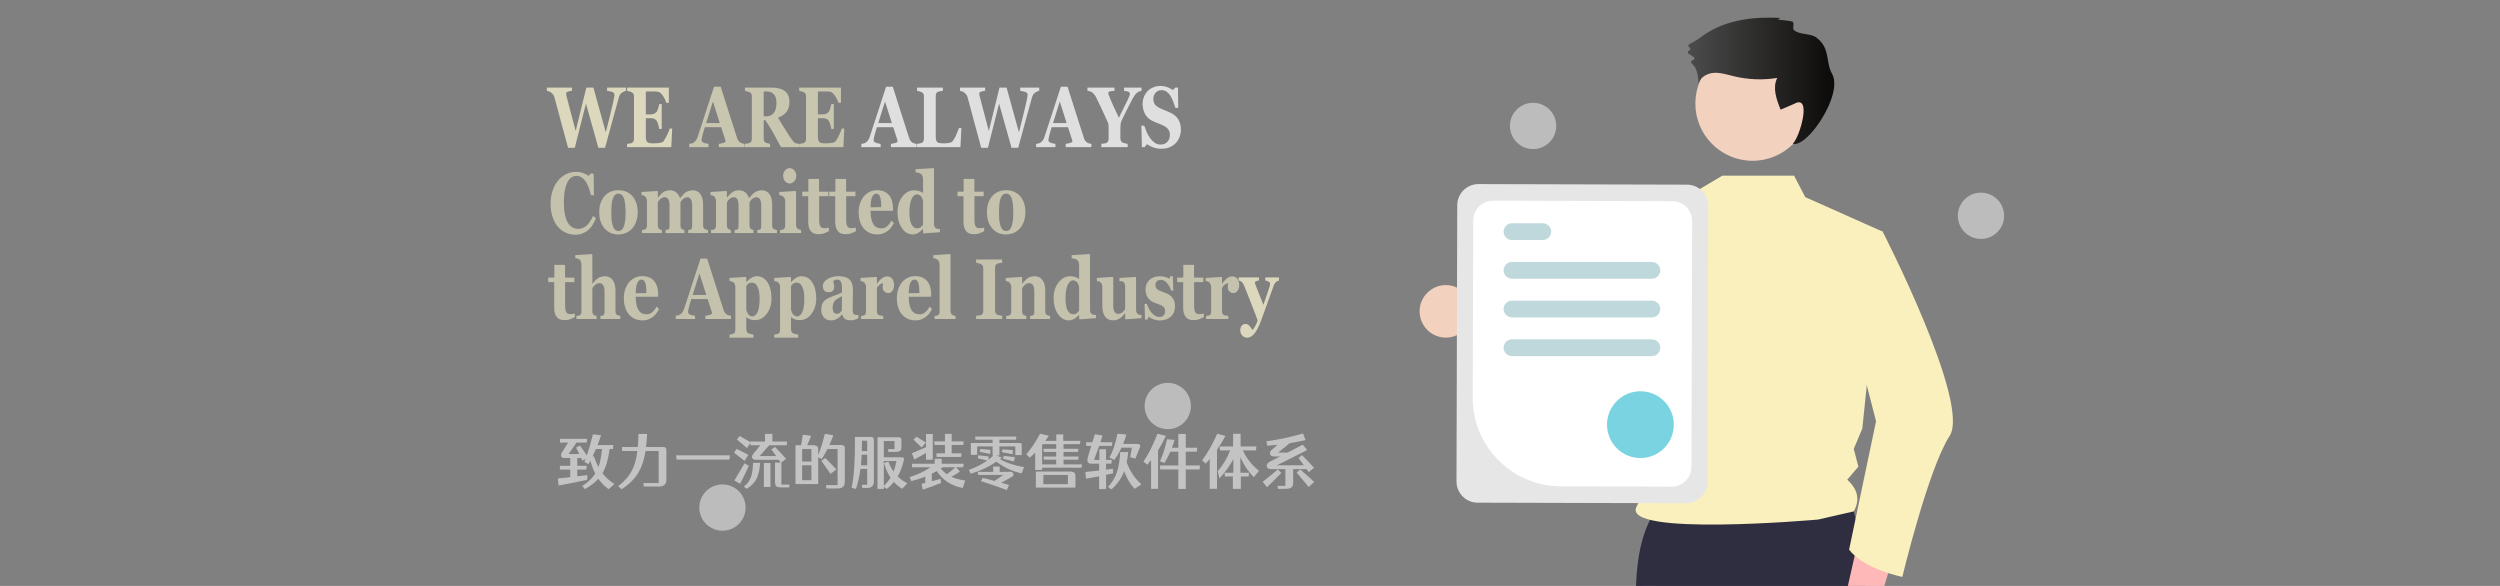<?xml version="1.0" encoding="UTF-8" standalone="no"?>
<!DOCTYPE svg PUBLIC "-//W3C//DTD SVG 1.1//EN" "http://www.w3.org/Graphics/SVG/1.1/DTD/svg11.dtd">
<svg width="100%" height="100%" viewBox="0 0 1280 300" version="1.1" xmlns="http://www.w3.org/2000/svg" xmlns:xlink="http://www.w3.org/1999/xlink" xml:space="preserve" xmlns:serif="http://www.serif.com/" style="fill-rule:evenodd;clip-rule:evenodd;stroke-linejoin:round;stroke-miterlimit:2;">
    <rect x="0" y="0" width="1280" height="300" fill="#808080" stroke="none"/>
    <g transform="matrix(0.841,0,0,1.063,138.551,-24.591)">
        <g transform="matrix(41.395,0,0,41.395,169,94)">
            <path d="M1.145,-0.654C1.135,-0.653 1.125,-0.651 1.115,-0.647C1.105,-0.644 1.095,-0.639 1.085,-0.634C1.07,-0.626 1.059,-0.617 1.053,-0.606C1.047,-0.596 1.041,-0.584 1.036,-0.57C1.018,-0.52 0.99,-0.441 0.953,-0.332C0.916,-0.223 0.877,-0.11 0.836,0.008L0.738,0.008L0.555,-0.507L0.391,0.008L0.292,0.008C0.238,-0.15 0.196,-0.272 0.167,-0.358C0.138,-0.443 0.114,-0.515 0.094,-0.573C0.088,-0.59 0.081,-0.603 0.073,-0.611C0.065,-0.619 0.055,-0.627 0.042,-0.635C0.034,-0.641 0.024,-0.645 0.014,-0.648C0.004,-0.651 -0.007,-0.653 -0.02,-0.655L-0.02,-0.693L0.35,-0.693L0.35,-0.656C0.328,-0.653 0.312,-0.651 0.301,-0.648C0.29,-0.646 0.282,-0.643 0.276,-0.641C0.27,-0.638 0.266,-0.635 0.265,-0.632C0.264,-0.629 0.263,-0.627 0.263,-0.625C0.263,-0.62 0.263,-0.616 0.265,-0.611C0.266,-0.607 0.267,-0.602 0.268,-0.597C0.276,-0.571 0.292,-0.523 0.316,-0.452C0.339,-0.381 0.369,-0.293 0.404,-0.188L0.561,-0.693L0.665,-0.693L0.847,-0.172C0.874,-0.256 0.896,-0.324 0.912,-0.377C0.928,-0.431 0.942,-0.476 0.953,-0.514C0.959,-0.537 0.965,-0.556 0.968,-0.572C0.972,-0.587 0.974,-0.601 0.974,-0.612C0.974,-0.619 0.971,-0.625 0.965,-0.63C0.959,-0.635 0.95,-0.639 0.939,-0.643C0.93,-0.646 0.918,-0.648 0.904,-0.65C0.89,-0.651 0.877,-0.653 0.866,-0.654L0.866,-0.693L1.145,-0.693L1.145,-0.654Z" style="fill:rgb(250,245,209);fill-opacity:0.75;fill-rule:nonzero;"/>
        </g>
        <g transform="matrix(41.395,0,0,41.395,215.63,94)">
            <path d="M0.648,-0.516L0.611,-0.516C0.601,-0.542 0.585,-0.569 0.562,-0.596C0.539,-0.623 0.516,-0.639 0.493,-0.644C0.483,-0.646 0.47,-0.647 0.452,-0.648C0.435,-0.648 0.421,-0.648 0.409,-0.648L0.309,-0.648L0.309,-0.381L0.38,-0.381C0.398,-0.381 0.414,-0.383 0.429,-0.388C0.443,-0.392 0.457,-0.4 0.469,-0.412C0.476,-0.42 0.484,-0.433 0.491,-0.452C0.499,-0.471 0.504,-0.487 0.506,-0.501L0.543,-0.501L0.543,-0.212L0.506,-0.212C0.504,-0.226 0.499,-0.243 0.491,-0.263C0.483,-0.284 0.476,-0.298 0.469,-0.306C0.458,-0.318 0.445,-0.326 0.431,-0.33C0.416,-0.335 0.399,-0.337 0.38,-0.337L0.309,-0.337L0.309,-0.137C0.309,-0.116 0.31,-0.1 0.313,-0.088C0.316,-0.075 0.322,-0.066 0.331,-0.06C0.339,-0.053 0.35,-0.049 0.364,-0.047C0.378,-0.045 0.397,-0.044 0.422,-0.044C0.433,-0.044 0.447,-0.045 0.463,-0.045C0.479,-0.045 0.493,-0.046 0.505,-0.048C0.519,-0.049 0.531,-0.052 0.543,-0.055C0.555,-0.058 0.564,-0.063 0.57,-0.069C0.585,-0.085 0.603,-0.11 0.623,-0.142C0.642,-0.175 0.655,-0.2 0.661,-0.216L0.697,-0.216L0.684,-0L0.034,-0L0.034,-0.038C0.043,-0.039 0.055,-0.04 0.071,-0.042C0.086,-0.044 0.097,-0.046 0.104,-0.049C0.116,-0.054 0.125,-0.061 0.129,-0.069C0.133,-0.077 0.135,-0.087 0.135,-0.099L0.135,-0.588C0.135,-0.6 0.133,-0.609 0.13,-0.617C0.126,-0.625 0.118,-0.632 0.104,-0.638C0.096,-0.642 0.084,-0.645 0.068,-0.648C0.053,-0.652 0.042,-0.654 0.034,-0.655L0.034,-0.693L0.648,-0.693L0.648,-0.516Z" style="fill:rgb(250,245,209);fill-opacity:0.75;fill-rule:nonzero;"/>
        </g>
        <g transform="matrix(41.395,0,0,41.395,255.995,94)">
            <path d="M0.786,-0L0.408,-0L0.408,-0.038C0.426,-0.039 0.446,-0.043 0.47,-0.048C0.494,-0.053 0.506,-0.059 0.506,-0.066C0.506,-0.069 0.505,-0.072 0.505,-0.075C0.504,-0.078 0.503,-0.083 0.501,-0.088L0.442,-0.232L0.202,-0.232C0.197,-0.219 0.191,-0.203 0.184,-0.185C0.178,-0.167 0.172,-0.151 0.167,-0.137C0.161,-0.119 0.157,-0.106 0.156,-0.098C0.155,-0.09 0.154,-0.084 0.154,-0.081C0.154,-0.07 0.162,-0.061 0.178,-0.054C0.194,-0.047 0.22,-0.041 0.257,-0.038L0.257,-0L-0.027,-0L-0.027,-0.038C-0.017,-0.039 -0.004,-0.04 0.009,-0.043C0.023,-0.046 0.033,-0.05 0.041,-0.055C0.054,-0.063 0.066,-0.072 0.075,-0.083C0.084,-0.095 0.092,-0.108 0.098,-0.124C0.136,-0.215 0.174,-0.307 0.212,-0.399C0.25,-0.491 0.292,-0.592 0.337,-0.703L0.435,-0.703C0.499,-0.546 0.549,-0.422 0.585,-0.331C0.621,-0.239 0.652,-0.164 0.677,-0.104C0.681,-0.094 0.687,-0.085 0.693,-0.077C0.7,-0.069 0.709,-0.062 0.721,-0.055C0.73,-0.049 0.741,-0.046 0.753,-0.043C0.765,-0.04 0.776,-0.039 0.786,-0.038L0.786,-0ZM0.422,-0.28L0.321,-0.531L0.222,-0.28L0.422,-0.28Z" style="fill:rgb(250,245,209);fill-opacity:0.6;fill-rule:nonzero;"/>
        </g>
        <g transform="matrix(41.395,0,0,41.395,287.385,94)">
            <path d="M0.829,-0L0.563,-0C0.517,-0.07 0.479,-0.126 0.449,-0.168C0.418,-0.21 0.381,-0.258 0.335,-0.313L0.309,-0.313L0.309,-0.102C0.309,-0.09 0.311,-0.08 0.315,-0.072C0.32,-0.064 0.328,-0.057 0.34,-0.052C0.347,-0.049 0.356,-0.046 0.369,-0.044C0.383,-0.041 0.394,-0.039 0.403,-0.038L0.403,-0L0.034,-0L0.034,-0.038C0.043,-0.039 0.056,-0.04 0.071,-0.042C0.087,-0.044 0.097,-0.046 0.104,-0.049C0.116,-0.054 0.125,-0.061 0.129,-0.069C0.133,-0.077 0.135,-0.087 0.135,-0.099L0.135,-0.588C0.135,-0.6 0.133,-0.609 0.13,-0.617C0.126,-0.625 0.118,-0.632 0.104,-0.638C0.094,-0.642 0.081,-0.646 0.067,-0.648C0.053,-0.651 0.042,-0.653 0.034,-0.655L0.034,-0.693L0.422,-0.693C0.509,-0.693 0.575,-0.679 0.62,-0.652C0.665,-0.625 0.688,-0.584 0.688,-0.529C0.688,-0.48 0.674,-0.441 0.646,-0.412C0.618,-0.382 0.576,-0.359 0.519,-0.343C0.541,-0.314 0.567,-0.281 0.596,-0.243C0.626,-0.205 0.657,-0.167 0.688,-0.127C0.699,-0.115 0.712,-0.099 0.73,-0.081C0.747,-0.062 0.763,-0.051 0.776,-0.047C0.783,-0.045 0.793,-0.043 0.804,-0.041C0.816,-0.039 0.824,-0.038 0.829,-0.038L0.829,-0ZM0.497,-0.515C0.497,-0.561 0.484,-0.595 0.458,-0.616C0.432,-0.638 0.395,-0.648 0.347,-0.648L0.309,-0.648L0.309,-0.358L0.346,-0.358C0.394,-0.358 0.431,-0.371 0.457,-0.396C0.483,-0.421 0.497,-0.461 0.497,-0.515Z" style="fill:rgb(250,245,209);fill-opacity:0.6;fill-rule:nonzero;"/>
        </g>
        <g transform="matrix(41.395,0,0,41.395,320.392,94)">
            <path d="M0.648,-0.516L0.611,-0.516C0.601,-0.542 0.585,-0.569 0.562,-0.596C0.539,-0.623 0.516,-0.639 0.493,-0.644C0.483,-0.646 0.47,-0.647 0.452,-0.648C0.435,-0.648 0.421,-0.648 0.409,-0.648L0.309,-0.648L0.309,-0.381L0.38,-0.381C0.398,-0.381 0.414,-0.383 0.429,-0.388C0.443,-0.392 0.457,-0.4 0.469,-0.412C0.476,-0.42 0.484,-0.433 0.491,-0.452C0.499,-0.471 0.504,-0.487 0.506,-0.501L0.543,-0.501L0.543,-0.212L0.506,-0.212C0.504,-0.226 0.499,-0.243 0.491,-0.263C0.483,-0.284 0.476,-0.298 0.469,-0.306C0.458,-0.318 0.445,-0.326 0.431,-0.33C0.416,-0.335 0.399,-0.337 0.38,-0.337L0.309,-0.337L0.309,-0.137C0.309,-0.116 0.31,-0.1 0.313,-0.088C0.316,-0.075 0.322,-0.066 0.331,-0.06C0.339,-0.053 0.35,-0.049 0.364,-0.047C0.378,-0.045 0.397,-0.044 0.422,-0.044C0.433,-0.044 0.447,-0.045 0.463,-0.045C0.479,-0.045 0.493,-0.046 0.505,-0.048C0.519,-0.049 0.531,-0.052 0.543,-0.055C0.555,-0.058 0.564,-0.063 0.57,-0.069C0.585,-0.085 0.603,-0.11 0.623,-0.142C0.642,-0.175 0.655,-0.2 0.661,-0.216L0.697,-0.216L0.684,-0L0.034,-0L0.034,-0.038C0.043,-0.039 0.055,-0.04 0.071,-0.042C0.086,-0.044 0.097,-0.046 0.104,-0.049C0.116,-0.054 0.125,-0.061 0.129,-0.069C0.133,-0.077 0.135,-0.087 0.135,-0.099L0.135,-0.588C0.135,-0.6 0.133,-0.609 0.13,-0.617C0.126,-0.625 0.118,-0.632 0.104,-0.638C0.096,-0.642 0.084,-0.645 0.068,-0.648C0.053,-0.652 0.042,-0.654 0.034,-0.655L0.034,-0.693L0.648,-0.693L0.648,-0.516Z" style="fill:rgb(250,245,209);fill-opacity:0.6;fill-rule:nonzero;"/>
        </g>
        <g transform="matrix(41.395,0,0,41.395,360.756,94)">
            <path d="M0.786,-0L0.408,-0L0.408,-0.038C0.426,-0.039 0.446,-0.043 0.47,-0.048C0.494,-0.053 0.506,-0.059 0.506,-0.066C0.506,-0.069 0.505,-0.072 0.505,-0.075C0.504,-0.078 0.503,-0.083 0.501,-0.088L0.442,-0.232L0.202,-0.232C0.197,-0.219 0.191,-0.203 0.184,-0.185C0.178,-0.167 0.172,-0.151 0.167,-0.137C0.161,-0.119 0.157,-0.106 0.156,-0.098C0.155,-0.09 0.154,-0.084 0.154,-0.081C0.154,-0.07 0.162,-0.061 0.178,-0.054C0.194,-0.047 0.22,-0.041 0.257,-0.038L0.257,-0L-0.027,-0L-0.027,-0.038C-0.017,-0.039 -0.004,-0.04 0.009,-0.043C0.023,-0.046 0.033,-0.05 0.041,-0.055C0.054,-0.063 0.066,-0.072 0.075,-0.083C0.084,-0.095 0.092,-0.108 0.098,-0.124C0.136,-0.215 0.174,-0.307 0.212,-0.399C0.25,-0.491 0.292,-0.592 0.337,-0.703L0.435,-0.703C0.499,-0.546 0.549,-0.422 0.585,-0.331C0.621,-0.239 0.652,-0.164 0.677,-0.104C0.681,-0.094 0.687,-0.085 0.693,-0.077C0.7,-0.069 0.709,-0.062 0.721,-0.055C0.73,-0.049 0.741,-0.046 0.753,-0.043C0.765,-0.04 0.776,-0.039 0.786,-0.038L0.786,-0ZM0.422,-0.28L0.321,-0.531L0.222,-0.28L0.422,-0.28Z" style="fill:white;fill-opacity:0.75;fill-rule:nonzero;"/>
        </g>
        <g transform="matrix(41.395,0,0,41.395,392.146,94)">
            <path d="M0.686,-0.222L0.672,-0L0.034,-0L0.034,-0.038C0.045,-0.039 0.058,-0.041 0.074,-0.043C0.089,-0.045 0.099,-0.047 0.104,-0.049C0.116,-0.053 0.124,-0.06 0.128,-0.068C0.133,-0.076 0.135,-0.086 0.135,-0.099L0.135,-0.588C0.135,-0.6 0.133,-0.609 0.13,-0.617C0.126,-0.625 0.118,-0.632 0.104,-0.638C0.094,-0.642 0.082,-0.646 0.068,-0.649C0.053,-0.651 0.042,-0.653 0.034,-0.655L0.034,-0.693L0.414,-0.693L0.414,-0.655C0.404,-0.654 0.391,-0.652 0.377,-0.651C0.363,-0.649 0.351,-0.646 0.34,-0.643C0.328,-0.639 0.319,-0.632 0.315,-0.623C0.311,-0.614 0.309,-0.604 0.309,-0.593L0.309,-0.137C0.309,-0.116 0.31,-0.099 0.313,-0.086C0.316,-0.074 0.322,-0.065 0.33,-0.059C0.339,-0.053 0.35,-0.049 0.365,-0.047C0.381,-0.045 0.402,-0.044 0.428,-0.044C0.454,-0.044 0.48,-0.046 0.504,-0.049C0.529,-0.052 0.546,-0.059 0.557,-0.069C0.574,-0.086 0.591,-0.109 0.608,-0.139C0.626,-0.17 0.639,-0.197 0.65,-0.222L0.686,-0.222Z" style="fill:white;fill-opacity:0.75;fill-rule:nonzero;"/>
        </g>
        <g transform="matrix(41.395,0,0,41.395,420.524,94)">
            <path d="M1.145,-0.654C1.135,-0.653 1.125,-0.651 1.115,-0.647C1.105,-0.644 1.095,-0.639 1.085,-0.634C1.07,-0.626 1.059,-0.617 1.053,-0.606C1.047,-0.596 1.041,-0.584 1.036,-0.57C1.018,-0.52 0.99,-0.441 0.953,-0.332C0.916,-0.223 0.877,-0.11 0.836,0.008L0.738,0.008L0.555,-0.507L0.391,0.008L0.292,0.008C0.238,-0.15 0.196,-0.272 0.167,-0.358C0.138,-0.443 0.114,-0.515 0.094,-0.573C0.088,-0.59 0.081,-0.603 0.073,-0.611C0.065,-0.619 0.055,-0.627 0.042,-0.635C0.034,-0.641 0.024,-0.645 0.014,-0.648C0.004,-0.651 -0.007,-0.653 -0.02,-0.655L-0.02,-0.693L0.35,-0.693L0.35,-0.656C0.328,-0.653 0.312,-0.651 0.301,-0.648C0.29,-0.646 0.282,-0.643 0.276,-0.641C0.27,-0.638 0.266,-0.635 0.265,-0.632C0.264,-0.629 0.263,-0.627 0.263,-0.625C0.263,-0.62 0.263,-0.616 0.265,-0.611C0.266,-0.607 0.267,-0.602 0.268,-0.597C0.276,-0.571 0.292,-0.523 0.316,-0.452C0.339,-0.381 0.369,-0.293 0.404,-0.188L0.561,-0.693L0.665,-0.693L0.847,-0.172C0.874,-0.256 0.896,-0.324 0.912,-0.377C0.928,-0.431 0.942,-0.476 0.953,-0.514C0.959,-0.537 0.965,-0.556 0.968,-0.572C0.972,-0.587 0.974,-0.601 0.974,-0.612C0.974,-0.619 0.971,-0.625 0.965,-0.63C0.959,-0.635 0.95,-0.639 0.939,-0.643C0.93,-0.646 0.918,-0.648 0.904,-0.65C0.89,-0.651 0.877,-0.653 0.866,-0.654L0.866,-0.693L1.145,-0.693L1.145,-0.654Z" style="fill:white;fill-opacity:0.75;fill-rule:nonzero;"/>
        </g>
        <g transform="matrix(41.395,0,0,41.395,467.155,94)">
            <path d="M0.786,-0L0.408,-0L0.408,-0.038C0.426,-0.039 0.446,-0.043 0.47,-0.048C0.494,-0.053 0.506,-0.059 0.506,-0.066C0.506,-0.069 0.505,-0.072 0.505,-0.075C0.504,-0.078 0.503,-0.083 0.501,-0.088L0.442,-0.232L0.202,-0.232C0.197,-0.219 0.191,-0.203 0.184,-0.185C0.178,-0.167 0.172,-0.151 0.167,-0.137C0.161,-0.119 0.157,-0.106 0.156,-0.098C0.155,-0.09 0.154,-0.084 0.154,-0.081C0.154,-0.07 0.162,-0.061 0.178,-0.054C0.194,-0.047 0.22,-0.041 0.257,-0.038L0.257,-0L-0.027,-0L-0.027,-0.038C-0.017,-0.039 -0.004,-0.04 0.009,-0.043C0.023,-0.046 0.033,-0.05 0.041,-0.055C0.054,-0.063 0.066,-0.072 0.075,-0.083C0.084,-0.095 0.092,-0.108 0.098,-0.124C0.136,-0.215 0.174,-0.307 0.212,-0.399C0.25,-0.491 0.292,-0.592 0.337,-0.703L0.435,-0.703C0.499,-0.546 0.549,-0.422 0.585,-0.331C0.621,-0.239 0.652,-0.164 0.677,-0.104C0.681,-0.094 0.687,-0.085 0.693,-0.077C0.7,-0.069 0.709,-0.062 0.721,-0.055C0.73,-0.049 0.741,-0.046 0.753,-0.043C0.765,-0.04 0.776,-0.039 0.786,-0.038L0.786,-0ZM0.422,-0.28L0.321,-0.531L0.222,-0.28L0.422,-0.28Z" style="fill:white;fill-opacity:0.75;fill-rule:nonzero;"/>
        </g>
        <g transform="matrix(41.395,0,0,41.395,498.545,94)">
            <path d="M0.765,-0.655C0.753,-0.653 0.742,-0.651 0.732,-0.648C0.723,-0.646 0.713,-0.641 0.705,-0.636C0.691,-0.628 0.678,-0.618 0.667,-0.606C0.657,-0.594 0.646,-0.58 0.635,-0.565C0.614,-0.535 0.592,-0.501 0.569,-0.465C0.546,-0.428 0.52,-0.388 0.493,-0.345C0.475,-0.317 0.464,-0.296 0.46,-0.281C0.456,-0.266 0.454,-0.241 0.454,-0.204L0.454,-0.106C0.454,-0.094 0.456,-0.084 0.461,-0.075C0.465,-0.066 0.473,-0.059 0.486,-0.054C0.491,-0.051 0.503,-0.048 0.521,-0.045C0.539,-0.041 0.552,-0.039 0.561,-0.038L0.561,-0L0.174,-0L0.174,-0.038C0.183,-0.039 0.197,-0.04 0.214,-0.042C0.231,-0.044 0.243,-0.046 0.25,-0.049C0.262,-0.054 0.27,-0.061 0.274,-0.07C0.279,-0.078 0.281,-0.089 0.281,-0.101L0.281,-0.223C0.281,-0.234 0.281,-0.243 0.28,-0.251C0.28,-0.26 0.279,-0.266 0.277,-0.272C0.275,-0.278 0.271,-0.286 0.265,-0.296C0.26,-0.305 0.252,-0.318 0.244,-0.333C0.219,-0.377 0.194,-0.419 0.171,-0.458C0.147,-0.497 0.125,-0.534 0.104,-0.569C0.093,-0.587 0.082,-0.601 0.071,-0.612C0.059,-0.623 0.048,-0.632 0.036,-0.639C0.027,-0.644 0.017,-0.647 0.004,-0.65C-0.008,-0.653 -0.02,-0.654 -0.03,-0.655L-0.03,-0.693L0.367,-0.693L0.367,-0.655C0.331,-0.654 0.306,-0.651 0.294,-0.647C0.281,-0.643 0.275,-0.638 0.275,-0.63C0.275,-0.627 0.277,-0.62 0.282,-0.609C0.286,-0.598 0.295,-0.582 0.307,-0.559C0.318,-0.538 0.334,-0.509 0.355,-0.472C0.377,-0.435 0.402,-0.391 0.432,-0.342C0.494,-0.439 0.536,-0.508 0.56,-0.547C0.583,-0.586 0.594,-0.609 0.594,-0.618C0.594,-0.629 0.587,-0.638 0.574,-0.644C0.56,-0.649 0.538,-0.653 0.508,-0.655L0.508,-0.693L0.765,-0.693L0.765,-0.655Z" style="fill:white;fill-opacity:0.75;fill-rule:nonzero;"/>
        </g>
        <g transform="matrix(41.395,0,0,41.395,528.843,94)">
            <path d="M0.324,0.019C0.282,0.019 0.242,0.014 0.206,0.003C0.169,-0.007 0.138,-0.02 0.113,-0.034L0.079,-0L0.038,-0L0.031,-0.25L0.073,-0.25C0.083,-0.227 0.095,-0.202 0.109,-0.175C0.124,-0.149 0.141,-0.125 0.16,-0.104C0.18,-0.082 0.202,-0.065 0.227,-0.051C0.251,-0.037 0.28,-0.03 0.313,-0.03C0.357,-0.03 0.391,-0.041 0.415,-0.063C0.438,-0.084 0.45,-0.112 0.45,-0.145C0.45,-0.172 0.44,-0.194 0.42,-0.213C0.4,-0.231 0.369,-0.247 0.327,-0.261C0.3,-0.269 0.275,-0.278 0.252,-0.285C0.229,-0.293 0.207,-0.3 0.187,-0.308C0.14,-0.327 0.106,-0.353 0.083,-0.388C0.061,-0.422 0.049,-0.461 0.049,-0.504C0.049,-0.531 0.055,-0.557 0.067,-0.582C0.079,-0.607 0.096,-0.629 0.118,-0.649C0.14,-0.667 0.167,-0.683 0.201,-0.694C0.234,-0.706 0.271,-0.712 0.31,-0.712C0.348,-0.712 0.384,-0.707 0.418,-0.696C0.451,-0.685 0.478,-0.674 0.497,-0.664L0.527,-0.693L0.569,-0.693L0.573,-0.457L0.531,-0.457C0.521,-0.482 0.51,-0.508 0.497,-0.535C0.484,-0.561 0.47,-0.583 0.455,-0.601C0.439,-0.62 0.421,-0.635 0.4,-0.646C0.379,-0.657 0.355,-0.663 0.327,-0.663C0.292,-0.663 0.263,-0.653 0.24,-0.633C0.218,-0.613 0.207,-0.589 0.207,-0.559C0.207,-0.532 0.217,-0.509 0.236,-0.491C0.255,-0.474 0.286,-0.458 0.327,-0.445C0.351,-0.437 0.375,-0.429 0.4,-0.421C0.425,-0.412 0.448,-0.405 0.467,-0.397C0.514,-0.379 0.55,-0.354 0.575,-0.321C0.6,-0.289 0.612,-0.25 0.612,-0.202C0.612,-0.172 0.605,-0.143 0.591,-0.115C0.577,-0.087 0.558,-0.064 0.534,-0.045C0.508,-0.024 0.478,-0.009 0.444,0.002C0.41,0.014 0.37,0.019 0.324,0.019Z" style="fill:white;fill-opacity:0.75;fill-rule:nonzero;"/>
        </g>
        <g transform="matrix(41.395,0,0,41.395,169,135.395)">
            <path d="M0.397,0.019C0.346,0.019 0.299,0.011 0.254,-0.006C0.21,-0.022 0.172,-0.046 0.139,-0.077C0.106,-0.108 0.081,-0.146 0.063,-0.191C0.044,-0.236 0.035,-0.286 0.035,-0.34C0.035,-0.394 0.044,-0.443 0.063,-0.489C0.081,-0.535 0.108,-0.575 0.142,-0.608C0.175,-0.641 0.215,-0.667 0.261,-0.685C0.308,-0.703 0.358,-0.712 0.411,-0.712C0.449,-0.712 0.484,-0.707 0.516,-0.698C0.547,-0.688 0.574,-0.678 0.596,-0.666L0.626,-0.693L0.668,-0.693L0.673,-0.44L0.63,-0.44C0.605,-0.517 0.576,-0.574 0.542,-0.61C0.508,-0.646 0.466,-0.665 0.417,-0.665C0.356,-0.665 0.31,-0.638 0.278,-0.584C0.246,-0.53 0.23,-0.454 0.23,-0.356C0.23,-0.301 0.235,-0.254 0.246,-0.215C0.257,-0.176 0.271,-0.145 0.289,-0.121C0.308,-0.096 0.33,-0.078 0.356,-0.067C0.382,-0.055 0.41,-0.049 0.441,-0.049C0.487,-0.049 0.527,-0.062 0.563,-0.086C0.598,-0.111 0.631,-0.149 0.66,-0.199L0.702,-0.173C0.688,-0.145 0.672,-0.119 0.654,-0.096C0.636,-0.074 0.616,-0.054 0.592,-0.038C0.567,-0.02 0.538,-0.006 0.507,0.004C0.476,0.014 0.439,0.019 0.397,0.019Z" style="fill:rgb(250,245,209);fill-opacity:0.55;fill-rule:nonzero;"/>
        </g>
        <g transform="matrix(41.395,0,0,41.395,198.611,135.395)">
            <path d="M0.527,-0.427C0.551,-0.404 0.569,-0.377 0.582,-0.346C0.595,-0.315 0.601,-0.281 0.601,-0.245C0.601,-0.208 0.595,-0.174 0.582,-0.142C0.57,-0.11 0.551,-0.083 0.527,-0.06C0.502,-0.036 0.471,-0.017 0.435,-0.004C0.4,0.009 0.359,0.016 0.313,0.016C0.273,0.016 0.237,0.01 0.203,-0.001C0.17,-0.013 0.14,-0.03 0.115,-0.053C0.09,-0.075 0.07,-0.101 0.056,-0.134C0.042,-0.166 0.035,-0.201 0.035,-0.241C0.035,-0.28 0.041,-0.315 0.053,-0.345C0.066,-0.376 0.085,-0.403 0.11,-0.427C0.134,-0.45 0.164,-0.467 0.199,-0.48C0.234,-0.492 0.274,-0.499 0.317,-0.499C0.363,-0.499 0.403,-0.492 0.438,-0.48C0.472,-0.467 0.502,-0.45 0.527,-0.427ZM0.402,-0.088C0.409,-0.107 0.414,-0.129 0.418,-0.155C0.421,-0.181 0.423,-0.211 0.423,-0.246C0.423,-0.268 0.421,-0.294 0.418,-0.324C0.415,-0.353 0.41,-0.376 0.403,-0.393C0.396,-0.414 0.385,-0.43 0.371,-0.441C0.357,-0.453 0.34,-0.459 0.318,-0.459C0.295,-0.459 0.277,-0.453 0.263,-0.44C0.249,-0.427 0.238,-0.411 0.231,-0.391C0.224,-0.372 0.219,-0.35 0.217,-0.325C0.214,-0.301 0.213,-0.275 0.213,-0.248C0.213,-0.212 0.214,-0.183 0.216,-0.159C0.219,-0.136 0.224,-0.113 0.233,-0.089C0.24,-0.069 0.251,-0.053 0.265,-0.042C0.279,-0.03 0.297,-0.024 0.318,-0.024C0.338,-0.024 0.355,-0.029 0.369,-0.04C0.383,-0.051 0.394,-0.067 0.402,-0.088Z" style="fill:rgb(250,245,209);fill-opacity:0.55;fill-rule:nonzero;"/>
        </g>
        <g transform="matrix(41.395,0,0,41.395,224.928,135.395)">
            <path d="M0.998,-0L0.708,-0L0.708,-0.036C0.715,-0.037 0.723,-0.037 0.73,-0.038C0.738,-0.039 0.744,-0.04 0.75,-0.043C0.757,-0.046 0.761,-0.052 0.763,-0.059C0.765,-0.067 0.766,-0.077 0.766,-0.089L0.766,-0.317C0.766,-0.35 0.76,-0.376 0.748,-0.392C0.736,-0.409 0.719,-0.417 0.697,-0.417C0.683,-0.417 0.671,-0.415 0.66,-0.411C0.649,-0.406 0.639,-0.401 0.629,-0.395C0.62,-0.388 0.613,-0.381 0.607,-0.374C0.602,-0.367 0.598,-0.361 0.594,-0.356L0.594,-0.094C0.594,-0.083 0.596,-0.073 0.598,-0.066C0.601,-0.058 0.606,-0.053 0.614,-0.048C0.619,-0.045 0.625,-0.043 0.631,-0.041C0.638,-0.038 0.645,-0.037 0.652,-0.036L0.652,-0L0.375,-0L0.375,-0.036C0.381,-0.036 0.389,-0.037 0.397,-0.038C0.406,-0.039 0.412,-0.041 0.417,-0.043C0.423,-0.047 0.428,-0.052 0.43,-0.059C0.432,-0.065 0.433,-0.076 0.433,-0.089L0.433,-0.317C0.433,-0.35 0.427,-0.376 0.415,-0.392C0.403,-0.409 0.386,-0.417 0.364,-0.417C0.35,-0.417 0.338,-0.415 0.327,-0.411C0.316,-0.406 0.306,-0.401 0.296,-0.395C0.287,-0.388 0.28,-0.381 0.274,-0.374C0.269,-0.367 0.265,-0.361 0.261,-0.356L0.261,-0.094C0.261,-0.083 0.263,-0.073 0.266,-0.066C0.269,-0.058 0.274,-0.053 0.281,-0.048C0.286,-0.045 0.292,-0.043 0.299,-0.041C0.306,-0.038 0.313,-0.037 0.32,-0.036L0.32,-0L0.028,-0L0.028,-0.036C0.036,-0.036 0.045,-0.037 0.053,-0.038C0.061,-0.039 0.068,-0.041 0.074,-0.043C0.084,-0.047 0.091,-0.052 0.095,-0.06C0.099,-0.067 0.101,-0.077 0.101,-0.089L0.101,-0.373C0.101,-0.383 0.098,-0.394 0.093,-0.404C0.087,-0.413 0.081,-0.421 0.073,-0.427C0.067,-0.431 0.059,-0.434 0.051,-0.437C0.042,-0.439 0.032,-0.441 0.021,-0.442L0.021,-0.478L0.254,-0.49L0.261,-0.483L0.261,-0.414L0.263,-0.414C0.272,-0.422 0.283,-0.432 0.296,-0.443C0.308,-0.454 0.32,-0.463 0.331,-0.47C0.343,-0.478 0.359,-0.485 0.377,-0.49C0.396,-0.495 0.417,-0.498 0.439,-0.498C0.477,-0.498 0.508,-0.49 0.532,-0.473C0.557,-0.457 0.575,-0.436 0.585,-0.409L0.59,-0.409C0.599,-0.418 0.611,-0.428 0.625,-0.44C0.638,-0.452 0.651,-0.462 0.662,-0.469C0.675,-0.477 0.691,-0.484 0.711,-0.489C0.73,-0.495 0.751,-0.498 0.774,-0.498C0.823,-0.498 0.861,-0.483 0.887,-0.454C0.914,-0.425 0.927,-0.384 0.927,-0.331L0.927,-0.093C0.927,-0.081 0.929,-0.072 0.933,-0.064C0.936,-0.057 0.943,-0.051 0.952,-0.047C0.957,-0.045 0.964,-0.043 0.971,-0.041C0.979,-0.038 0.988,-0.037 0.998,-0.036L0.998,-0Z" style="fill:rgb(250,245,209);fill-opacity:0.55;fill-rule:nonzero;"/>
        </g>
        <g transform="matrix(41.395,0,0,41.395,266.97,135.395)">
            <path d="M0.998,-0L0.708,-0L0.708,-0.036C0.715,-0.037 0.723,-0.037 0.73,-0.038C0.738,-0.039 0.744,-0.04 0.75,-0.043C0.757,-0.046 0.761,-0.052 0.763,-0.059C0.765,-0.067 0.766,-0.077 0.766,-0.089L0.766,-0.317C0.766,-0.35 0.76,-0.376 0.748,-0.392C0.736,-0.409 0.719,-0.417 0.697,-0.417C0.683,-0.417 0.671,-0.415 0.66,-0.411C0.649,-0.406 0.639,-0.401 0.629,-0.395C0.62,-0.388 0.613,-0.381 0.607,-0.374C0.602,-0.367 0.598,-0.361 0.594,-0.356L0.594,-0.094C0.594,-0.083 0.596,-0.073 0.598,-0.066C0.601,-0.058 0.606,-0.053 0.614,-0.048C0.619,-0.045 0.625,-0.043 0.631,-0.041C0.638,-0.038 0.645,-0.037 0.652,-0.036L0.652,-0L0.375,-0L0.375,-0.036C0.381,-0.036 0.389,-0.037 0.397,-0.038C0.406,-0.039 0.412,-0.041 0.417,-0.043C0.423,-0.047 0.428,-0.052 0.43,-0.059C0.432,-0.065 0.433,-0.076 0.433,-0.089L0.433,-0.317C0.433,-0.35 0.427,-0.376 0.415,-0.392C0.403,-0.409 0.386,-0.417 0.364,-0.417C0.35,-0.417 0.338,-0.415 0.327,-0.411C0.316,-0.406 0.306,-0.401 0.296,-0.395C0.287,-0.388 0.28,-0.381 0.274,-0.374C0.269,-0.367 0.265,-0.361 0.261,-0.356L0.261,-0.094C0.261,-0.083 0.263,-0.073 0.266,-0.066C0.269,-0.058 0.274,-0.053 0.281,-0.048C0.286,-0.045 0.292,-0.043 0.299,-0.041C0.306,-0.038 0.313,-0.037 0.32,-0.036L0.32,-0L0.028,-0L0.028,-0.036C0.036,-0.036 0.045,-0.037 0.053,-0.038C0.061,-0.039 0.068,-0.041 0.074,-0.043C0.084,-0.047 0.091,-0.052 0.095,-0.06C0.099,-0.067 0.101,-0.077 0.101,-0.089L0.101,-0.373C0.101,-0.383 0.098,-0.394 0.093,-0.404C0.087,-0.413 0.081,-0.421 0.073,-0.427C0.067,-0.431 0.059,-0.434 0.051,-0.437C0.042,-0.439 0.032,-0.441 0.021,-0.442L0.021,-0.478L0.254,-0.49L0.261,-0.483L0.261,-0.414L0.263,-0.414C0.272,-0.422 0.283,-0.432 0.296,-0.443C0.308,-0.454 0.32,-0.463 0.331,-0.47C0.343,-0.478 0.359,-0.485 0.377,-0.49C0.396,-0.495 0.417,-0.498 0.439,-0.498C0.477,-0.498 0.508,-0.49 0.532,-0.473C0.557,-0.457 0.575,-0.436 0.585,-0.409L0.59,-0.409C0.599,-0.418 0.611,-0.428 0.625,-0.44C0.638,-0.452 0.651,-0.462 0.662,-0.469C0.675,-0.477 0.691,-0.484 0.711,-0.489C0.73,-0.495 0.751,-0.498 0.774,-0.498C0.823,-0.498 0.861,-0.483 0.887,-0.454C0.914,-0.425 0.927,-0.384 0.927,-0.331L0.927,-0.093C0.927,-0.081 0.929,-0.072 0.933,-0.064C0.936,-0.057 0.943,-0.051 0.952,-0.047C0.957,-0.045 0.964,-0.043 0.971,-0.041C0.979,-0.038 0.988,-0.037 0.998,-0.036L0.998,-0Z" style="fill:rgb(250,245,209);fill-opacity:0.55;fill-rule:nonzero;"/>
        </g>
        <g transform="matrix(41.395,0,0,41.395,309.012,135.395)">
            <path d="M0.337,-0L0.028,-0L0.028,-0.036C0.037,-0.036 0.045,-0.037 0.053,-0.038C0.061,-0.039 0.068,-0.041 0.074,-0.043C0.085,-0.047 0.092,-0.052 0.096,-0.06C0.1,-0.067 0.103,-0.077 0.103,-0.089L0.103,-0.373C0.103,-0.384 0.1,-0.394 0.095,-0.403C0.09,-0.412 0.083,-0.419 0.075,-0.424C0.069,-0.428 0.06,-0.431 0.049,-0.435C0.037,-0.439 0.026,-0.441 0.016,-0.442L0.016,-0.478L0.255,-0.49L0.263,-0.483L0.263,-0.095C0.263,-0.084 0.265,-0.074 0.27,-0.066C0.275,-0.058 0.282,-0.052 0.291,-0.048C0.298,-0.045 0.305,-0.043 0.313,-0.041C0.32,-0.038 0.328,-0.037 0.337,-0.036L0.337,-0ZM0.266,-0.666C0.266,-0.641 0.256,-0.62 0.237,-0.603C0.218,-0.585 0.195,-0.577 0.169,-0.577C0.143,-0.577 0.12,-0.585 0.101,-0.603C0.082,-0.62 0.073,-0.641 0.073,-0.666C0.073,-0.691 0.082,-0.712 0.101,-0.729C0.12,-0.747 0.143,-0.756 0.169,-0.756C0.196,-0.756 0.218,-0.747 0.237,-0.729C0.256,-0.712 0.266,-0.691 0.266,-0.666Z" style="fill:rgb(250,245,209);fill-opacity:0.55;fill-rule:nonzero;"/>
        </g>
        <g transform="matrix(41.395,0,0,41.395,323.646,135.395)">
            <path d="M0.392,-0.022C0.371,-0.013 0.348,-0.005 0.325,0.002C0.301,0.01 0.272,0.013 0.238,0.013C0.187,0.013 0.149,0.001 0.125,-0.024C0.1,-0.049 0.088,-0.084 0.088,-0.13L0.088,-0.429L0,-0.429L0,-0.482L0.09,-0.482L0.09,-0.63L0.248,-0.63L0.248,-0.482L0.385,-0.482L0.385,-0.429L0.249,-0.429L0.249,-0.162C0.249,-0.124 0.254,-0.097 0.265,-0.081C0.276,-0.065 0.295,-0.057 0.322,-0.057C0.331,-0.057 0.343,-0.058 0.359,-0.059C0.374,-0.06 0.385,-0.062 0.392,-0.063L0.392,-0.022Z" style="fill:rgb(250,245,209);fill-opacity:0.55;fill-rule:nonzero;"/>
        </g>
        <g transform="matrix(41.395,0,0,41.395,340.099,135.395)">
            <path d="M0.392,-0.022C0.371,-0.013 0.348,-0.005 0.325,0.002C0.301,0.01 0.272,0.013 0.238,0.013C0.187,0.013 0.149,0.001 0.125,-0.024C0.1,-0.049 0.088,-0.084 0.088,-0.13L0.088,-0.429L0,-0.429L0,-0.482L0.09,-0.482L0.09,-0.63L0.248,-0.63L0.248,-0.482L0.385,-0.482L0.385,-0.429L0.249,-0.429L0.249,-0.162C0.249,-0.124 0.254,-0.097 0.265,-0.081C0.276,-0.065 0.295,-0.057 0.322,-0.057C0.331,-0.057 0.343,-0.058 0.359,-0.059C0.374,-0.06 0.385,-0.062 0.392,-0.063L0.392,-0.022Z" style="fill:rgb(250,245,209);fill-opacity:0.55;fill-rule:nonzero;"/>
        </g>
        <g transform="matrix(41.395,0,0,41.395,356.552,135.395)">
            <path d="M0.553,-0.117C0.542,-0.098 0.528,-0.081 0.512,-0.064C0.496,-0.048 0.478,-0.034 0.457,-0.022C0.435,-0.01 0.413,-0 0.391,0.006C0.369,0.012 0.343,0.016 0.314,0.016C0.266,0.016 0.224,0.009 0.189,-0.005C0.154,-0.019 0.125,-0.037 0.103,-0.06C0.08,-0.083 0.063,-0.11 0.052,-0.142C0.04,-0.173 0.035,-0.207 0.035,-0.244C0.035,-0.277 0.041,-0.309 0.053,-0.34C0.065,-0.37 0.083,-0.397 0.105,-0.421C0.127,-0.444 0.155,-0.463 0.189,-0.477C0.222,-0.491 0.26,-0.499 0.302,-0.499C0.347,-0.499 0.385,-0.493 0.414,-0.482C0.443,-0.471 0.468,-0.456 0.487,-0.436C0.505,-0.417 0.519,-0.396 0.527,-0.37C0.536,-0.345 0.54,-0.319 0.54,-0.291L0.54,-0.259L0.21,-0.259C0.21,-0.193 0.223,-0.142 0.249,-0.107C0.274,-0.072 0.315,-0.055 0.371,-0.055C0.402,-0.055 0.429,-0.063 0.454,-0.08C0.478,-0.097 0.499,-0.118 0.516,-0.144L0.553,-0.117ZM0.367,-0.302C0.367,-0.322 0.366,-0.342 0.364,-0.362C0.362,-0.383 0.358,-0.4 0.354,-0.413C0.348,-0.428 0.34,-0.439 0.331,-0.447C0.321,-0.455 0.309,-0.459 0.294,-0.459C0.269,-0.459 0.249,-0.446 0.234,-0.421C0.219,-0.396 0.211,-0.355 0.21,-0.3L0.367,-0.302Z" style="fill:rgb(250,245,209);fill-opacity:0.55;fill-rule:nonzero;"/>
        </g>
        <g transform="matrix(41.395,0,0,41.395,380.221,135.395)">
            <path d="M0.659,-0.01L0.418,0.004L0.411,-0.003L0.411,-0.048L0.408,-0.049C0.392,-0.032 0.37,-0.017 0.343,-0.004C0.316,0.009 0.289,0.016 0.261,0.016C0.195,0.016 0.141,-0.009 0.099,-0.058C0.056,-0.106 0.035,-0.17 0.035,-0.247C0.035,-0.316 0.058,-0.375 0.106,-0.424C0.154,-0.473 0.211,-0.498 0.279,-0.498C0.306,-0.498 0.331,-0.495 0.354,-0.489C0.377,-0.483 0.396,-0.475 0.41,-0.467L0.41,-0.627C0.41,-0.639 0.408,-0.65 0.403,-0.661C0.398,-0.671 0.391,-0.68 0.383,-0.686C0.373,-0.693 0.361,-0.698 0.345,-0.701C0.33,-0.704 0.315,-0.706 0.3,-0.708L0.3,-0.743L0.564,-0.756L0.571,-0.748L0.571,-0.108C0.571,-0.096 0.573,-0.085 0.577,-0.077C0.581,-0.068 0.588,-0.062 0.597,-0.057C0.604,-0.053 0.614,-0.05 0.627,-0.049C0.64,-0.047 0.651,-0.046 0.659,-0.046L0.659,-0.01ZM0.41,-0.097L0.41,-0.373C0.408,-0.381 0.405,-0.389 0.401,-0.398C0.397,-0.407 0.391,-0.416 0.384,-0.424C0.377,-0.431 0.369,-0.437 0.358,-0.442C0.347,-0.447 0.335,-0.45 0.321,-0.45C0.289,-0.45 0.262,-0.431 0.241,-0.395C0.22,-0.358 0.21,-0.306 0.21,-0.239C0.21,-0.212 0.212,-0.189 0.216,-0.168C0.219,-0.147 0.226,-0.128 0.235,-0.11C0.245,-0.093 0.257,-0.08 0.272,-0.07C0.286,-0.06 0.304,-0.055 0.325,-0.055C0.345,-0.055 0.361,-0.059 0.374,-0.067C0.387,-0.074 0.399,-0.084 0.41,-0.097Z" style="fill:rgb(250,245,209);fill-opacity:0.55;fill-rule:nonzero;"/>
        </g>
        <g transform="matrix(41.395,0,0,41.395,418.18,135.395)">
            <path d="M0.392,-0.022C0.371,-0.013 0.348,-0.005 0.325,0.002C0.301,0.01 0.272,0.013 0.238,0.013C0.187,0.013 0.149,0.001 0.125,-0.024C0.1,-0.049 0.088,-0.084 0.088,-0.13L0.088,-0.429L0,-0.429L0,-0.482L0.09,-0.482L0.09,-0.63L0.248,-0.63L0.248,-0.482L0.385,-0.482L0.385,-0.429L0.249,-0.429L0.249,-0.162C0.249,-0.124 0.254,-0.097 0.265,-0.081C0.276,-0.065 0.295,-0.057 0.322,-0.057C0.331,-0.057 0.343,-0.058 0.359,-0.059C0.374,-0.06 0.385,-0.062 0.392,-0.063L0.392,-0.022Z" style="fill:rgb(250,245,209);fill-opacity:0.55;fill-rule:nonzero;"/>
        </g>
        <g transform="matrix(41.395,0,0,41.395,434.633,135.395)">
            <path d="M0.527,-0.427C0.551,-0.404 0.569,-0.377 0.582,-0.346C0.595,-0.315 0.601,-0.281 0.601,-0.245C0.601,-0.208 0.595,-0.174 0.582,-0.142C0.57,-0.11 0.551,-0.083 0.527,-0.06C0.502,-0.036 0.471,-0.017 0.435,-0.004C0.4,0.009 0.359,0.016 0.313,0.016C0.273,0.016 0.237,0.01 0.203,-0.001C0.17,-0.013 0.14,-0.03 0.115,-0.053C0.09,-0.075 0.07,-0.101 0.056,-0.134C0.042,-0.166 0.035,-0.201 0.035,-0.241C0.035,-0.28 0.041,-0.315 0.053,-0.345C0.066,-0.376 0.085,-0.403 0.11,-0.427C0.134,-0.45 0.164,-0.467 0.199,-0.48C0.234,-0.492 0.274,-0.499 0.317,-0.499C0.363,-0.499 0.403,-0.492 0.438,-0.48C0.472,-0.467 0.502,-0.45 0.527,-0.427ZM0.402,-0.088C0.409,-0.107 0.414,-0.129 0.418,-0.155C0.421,-0.181 0.423,-0.211 0.423,-0.246C0.423,-0.268 0.421,-0.294 0.418,-0.324C0.415,-0.353 0.41,-0.376 0.403,-0.393C0.396,-0.414 0.385,-0.43 0.371,-0.441C0.357,-0.453 0.34,-0.459 0.318,-0.459C0.295,-0.459 0.277,-0.453 0.263,-0.44C0.249,-0.427 0.238,-0.411 0.231,-0.391C0.224,-0.372 0.219,-0.35 0.217,-0.325C0.214,-0.301 0.213,-0.275 0.213,-0.248C0.213,-0.212 0.214,-0.183 0.216,-0.159C0.219,-0.136 0.224,-0.113 0.233,-0.089C0.24,-0.069 0.251,-0.053 0.265,-0.042C0.279,-0.03 0.297,-0.024 0.318,-0.024C0.338,-0.024 0.355,-0.029 0.369,-0.04C0.383,-0.051 0.394,-0.067 0.402,-0.088Z" style="fill:rgb(250,245,209);fill-opacity:0.55;fill-rule:nonzero;"/>
        </g>
        <g transform="matrix(41.395,0,0,41.395,169,176.79)">
            <path d="M0.392,-0.022C0.371,-0.013 0.348,-0.005 0.325,0.002C0.301,0.01 0.272,0.013 0.238,0.013C0.187,0.013 0.149,0.001 0.125,-0.024C0.1,-0.049 0.088,-0.084 0.088,-0.13L0.088,-0.429L0,-0.429L0,-0.482L0.09,-0.482L0.09,-0.63L0.248,-0.63L0.248,-0.482L0.385,-0.482L0.385,-0.429L0.249,-0.429L0.249,-0.162C0.249,-0.124 0.254,-0.097 0.265,-0.081C0.276,-0.065 0.295,-0.057 0.322,-0.057C0.331,-0.057 0.343,-0.058 0.359,-0.059C0.374,-0.06 0.385,-0.062 0.392,-0.063L0.392,-0.022Z" style="fill:rgb(250,245,209);fill-opacity:0.55;fill-rule:nonzero;"/>
        </g>
        <g transform="matrix(41.395,0,0,41.395,185.453,176.79)">
            <path d="M0.663,-0L0.37,-0L0.37,-0.036C0.376,-0.036 0.384,-0.037 0.393,-0.038C0.401,-0.039 0.408,-0.041 0.412,-0.043C0.419,-0.047 0.424,-0.052 0.427,-0.059C0.429,-0.065 0.431,-0.076 0.431,-0.089L0.431,-0.317C0.431,-0.351 0.424,-0.376 0.412,-0.393C0.399,-0.409 0.382,-0.417 0.358,-0.417C0.345,-0.417 0.333,-0.416 0.322,-0.412C0.311,-0.408 0.3,-0.402 0.289,-0.395C0.28,-0.388 0.272,-0.381 0.266,-0.375C0.261,-0.368 0.256,-0.362 0.252,-0.356L0.252,-0.094C0.252,-0.082 0.253,-0.073 0.256,-0.066C0.259,-0.059 0.265,-0.053 0.273,-0.048C0.278,-0.045 0.284,-0.043 0.292,-0.041C0.3,-0.038 0.308,-0.037 0.315,-0.036L0.315,-0L0.018,-0L0.018,-0.036C0.026,-0.036 0.034,-0.037 0.042,-0.038C0.05,-0.039 0.058,-0.041 0.064,-0.043C0.074,-0.047 0.081,-0.052 0.085,-0.06C0.089,-0.067 0.091,-0.077 0.091,-0.089L0.091,-0.633C0.091,-0.644 0.088,-0.655 0.083,-0.667C0.079,-0.678 0.072,-0.687 0.063,-0.693C0.056,-0.697 0.047,-0.7 0.035,-0.703C0.022,-0.705 0.011,-0.707 0.001,-0.708L0.001,-0.743L0.245,-0.756L0.252,-0.748L0.252,-0.412L0.254,-0.412C0.266,-0.423 0.277,-0.433 0.287,-0.442C0.297,-0.451 0.309,-0.46 0.324,-0.469C0.336,-0.477 0.351,-0.484 0.371,-0.489C0.39,-0.495 0.411,-0.498 0.433,-0.498C0.486,-0.498 0.526,-0.482 0.552,-0.452C0.579,-0.422 0.592,-0.382 0.592,-0.333L0.592,-0.093C0.592,-0.081 0.594,-0.072 0.597,-0.064C0.601,-0.057 0.607,-0.052 0.617,-0.047C0.623,-0.045 0.63,-0.042 0.637,-0.041C0.644,-0.039 0.653,-0.037 0.663,-0.036L0.663,-0Z" style="fill:rgb(250,245,209);fill-opacity:0.55;fill-rule:nonzero;"/>
        </g>
        <g transform="matrix(41.395,0,0,41.395,213.589,176.79)">
            <path d="M0.553,-0.117C0.542,-0.098 0.528,-0.081 0.512,-0.064C0.496,-0.048 0.478,-0.034 0.457,-0.022C0.435,-0.01 0.413,-0 0.391,0.006C0.369,0.012 0.343,0.016 0.314,0.016C0.266,0.016 0.224,0.009 0.189,-0.005C0.154,-0.019 0.125,-0.037 0.103,-0.06C0.08,-0.083 0.063,-0.11 0.052,-0.142C0.04,-0.173 0.035,-0.207 0.035,-0.244C0.035,-0.277 0.041,-0.309 0.053,-0.34C0.065,-0.37 0.083,-0.397 0.105,-0.421C0.127,-0.444 0.155,-0.463 0.189,-0.477C0.222,-0.491 0.26,-0.499 0.302,-0.499C0.347,-0.499 0.385,-0.493 0.414,-0.482C0.443,-0.471 0.468,-0.456 0.487,-0.436C0.505,-0.417 0.519,-0.396 0.527,-0.37C0.536,-0.345 0.54,-0.319 0.54,-0.291L0.54,-0.259L0.21,-0.259C0.21,-0.193 0.223,-0.142 0.249,-0.107C0.274,-0.072 0.315,-0.055 0.371,-0.055C0.402,-0.055 0.429,-0.063 0.454,-0.08C0.478,-0.097 0.499,-0.118 0.516,-0.144L0.553,-0.117ZM0.367,-0.302C0.367,-0.322 0.366,-0.342 0.364,-0.362C0.362,-0.383 0.358,-0.4 0.354,-0.413C0.348,-0.428 0.34,-0.439 0.331,-0.447C0.321,-0.455 0.309,-0.459 0.294,-0.459C0.269,-0.459 0.249,-0.446 0.234,-0.421C0.219,-0.396 0.211,-0.355 0.21,-0.3L0.367,-0.302Z" style="fill:rgb(250,245,209);fill-opacity:0.55;fill-rule:nonzero;"/>
        </g>
        <g transform="matrix(41.395,0,0,41.395,247.768,176.79)">
            <path d="M0.786,-0L0.408,-0L0.408,-0.038C0.426,-0.039 0.446,-0.043 0.47,-0.048C0.494,-0.053 0.506,-0.059 0.506,-0.066C0.506,-0.069 0.505,-0.072 0.505,-0.075C0.504,-0.078 0.503,-0.083 0.501,-0.088L0.442,-0.232L0.202,-0.232C0.197,-0.219 0.191,-0.203 0.184,-0.185C0.178,-0.167 0.172,-0.151 0.167,-0.137C0.161,-0.119 0.157,-0.106 0.156,-0.098C0.155,-0.09 0.154,-0.084 0.154,-0.081C0.154,-0.07 0.162,-0.061 0.178,-0.054C0.194,-0.047 0.22,-0.041 0.257,-0.038L0.257,-0L-0.027,-0L-0.027,-0.038C-0.017,-0.039 -0.004,-0.04 0.009,-0.043C0.023,-0.046 0.033,-0.05 0.041,-0.055C0.054,-0.063 0.066,-0.072 0.075,-0.083C0.084,-0.095 0.092,-0.108 0.098,-0.124C0.136,-0.215 0.174,-0.307 0.212,-0.399C0.25,-0.491 0.292,-0.592 0.337,-0.703L0.435,-0.703C0.499,-0.546 0.549,-0.422 0.585,-0.331C0.621,-0.239 0.652,-0.164 0.677,-0.104C0.681,-0.094 0.687,-0.085 0.693,-0.077C0.7,-0.069 0.709,-0.062 0.721,-0.055C0.73,-0.049 0.741,-0.046 0.753,-0.043C0.765,-0.04 0.776,-0.039 0.786,-0.038L0.786,-0ZM0.422,-0.28L0.321,-0.531L0.222,-0.28L0.422,-0.28Z" style="fill:rgb(250,245,209);fill-opacity:0.55;fill-rule:nonzero;"/>
        </g>
        <g transform="matrix(41.395,0,0,41.395,279.158,176.79)">
            <path d="M0.623,-0.238C0.623,-0.169 0.6,-0.11 0.554,-0.061C0.508,-0.012 0.45,0.013 0.38,0.013C0.349,0.013 0.324,0.01 0.304,0.003C0.285,-0.003 0.269,-0.011 0.256,-0.02L0.252,-0.02L0.252,0.117C0.252,0.129 0.254,0.139 0.26,0.147C0.265,0.155 0.272,0.162 0.281,0.166C0.29,0.169 0.302,0.172 0.318,0.175C0.334,0.178 0.348,0.18 0.358,0.181L0.358,0.217L0.005,0.217L0.005,0.181C0.014,0.18 0.024,0.179 0.036,0.177C0.049,0.175 0.058,0.173 0.064,0.171C0.074,0.168 0.081,0.162 0.085,0.153C0.089,0.144 0.091,0.135 0.091,0.124L0.091,-0.376C0.09,-0.387 0.087,-0.396 0.083,-0.404C0.079,-0.412 0.073,-0.42 0.064,-0.426C0.057,-0.43 0.049,-0.434 0.038,-0.436C0.027,-0.439 0.017,-0.441 0.006,-0.442L0.006,-0.478L0.245,-0.49L0.252,-0.484L0.252,-0.43L0.256,-0.429C0.277,-0.451 0.301,-0.467 0.327,-0.479C0.353,-0.492 0.379,-0.498 0.405,-0.498C0.472,-0.498 0.526,-0.474 0.565,-0.426C0.604,-0.378 0.623,-0.316 0.623,-0.238ZM0.448,-0.236C0.448,-0.26 0.446,-0.284 0.442,-0.306C0.439,-0.328 0.432,-0.348 0.423,-0.366C0.415,-0.383 0.403,-0.397 0.389,-0.408C0.374,-0.418 0.357,-0.423 0.336,-0.423C0.315,-0.423 0.298,-0.42 0.285,-0.412C0.272,-0.405 0.261,-0.396 0.252,-0.384L0.252,-0.107C0.254,-0.1 0.258,-0.092 0.263,-0.082C0.269,-0.072 0.274,-0.063 0.28,-0.057C0.288,-0.048 0.297,-0.042 0.307,-0.038C0.318,-0.033 0.329,-0.031 0.342,-0.031C0.374,-0.031 0.399,-0.049 0.419,-0.083C0.438,-0.118 0.448,-0.169 0.448,-0.236Z" style="fill:rgb(250,245,209);fill-opacity:0.55;fill-rule:nonzero;"/>
        </g>
        <g transform="matrix(41.395,0,0,41.395,306.384,176.79)">
            <path d="M0.623,-0.238C0.623,-0.169 0.6,-0.11 0.554,-0.061C0.508,-0.012 0.45,0.013 0.38,0.013C0.349,0.013 0.324,0.01 0.304,0.003C0.285,-0.003 0.269,-0.011 0.256,-0.02L0.252,-0.02L0.252,0.117C0.252,0.129 0.254,0.139 0.26,0.147C0.265,0.155 0.272,0.162 0.281,0.166C0.29,0.169 0.302,0.172 0.318,0.175C0.334,0.178 0.348,0.18 0.358,0.181L0.358,0.217L0.005,0.217L0.005,0.181C0.014,0.18 0.024,0.179 0.036,0.177C0.049,0.175 0.058,0.173 0.064,0.171C0.074,0.168 0.081,0.162 0.085,0.153C0.089,0.144 0.091,0.135 0.091,0.124L0.091,-0.376C0.09,-0.387 0.087,-0.396 0.083,-0.404C0.079,-0.412 0.073,-0.42 0.064,-0.426C0.057,-0.43 0.049,-0.434 0.038,-0.436C0.027,-0.439 0.017,-0.441 0.006,-0.442L0.006,-0.478L0.245,-0.49L0.252,-0.484L0.252,-0.43L0.256,-0.429C0.277,-0.451 0.301,-0.467 0.327,-0.479C0.353,-0.492 0.379,-0.498 0.405,-0.498C0.472,-0.498 0.526,-0.474 0.565,-0.426C0.604,-0.378 0.623,-0.316 0.623,-0.238ZM0.448,-0.236C0.448,-0.26 0.446,-0.284 0.442,-0.306C0.439,-0.328 0.432,-0.348 0.423,-0.366C0.415,-0.383 0.403,-0.397 0.389,-0.408C0.374,-0.418 0.357,-0.423 0.336,-0.423C0.315,-0.423 0.298,-0.42 0.285,-0.412C0.272,-0.405 0.261,-0.396 0.252,-0.384L0.252,-0.107C0.254,-0.1 0.258,-0.092 0.263,-0.082C0.269,-0.072 0.274,-0.063 0.28,-0.057C0.288,-0.048 0.297,-0.042 0.307,-0.038C0.318,-0.033 0.329,-0.031 0.342,-0.031C0.374,-0.031 0.399,-0.049 0.419,-0.083C0.438,-0.118 0.448,-0.169 0.448,-0.236Z" style="fill:rgb(250,245,209);fill-opacity:0.55;fill-rule:nonzero;"/>
        </g>
        <g transform="matrix(41.395,0,0,41.395,333.611,176.79)">
            <path d="M0.586,-0.01C0.572,-0.004 0.555,0.002 0.536,0.007C0.516,0.012 0.496,0.015 0.474,0.015C0.434,0.015 0.405,0.009 0.386,-0.003C0.367,-0.015 0.354,-0.032 0.347,-0.054L0.344,-0.054C0.333,-0.043 0.322,-0.034 0.312,-0.026C0.302,-0.018 0.291,-0.011 0.279,-0.006C0.264,0.001 0.249,0.007 0.235,0.01C0.221,0.014 0.201,0.016 0.176,0.016C0.138,0.016 0.105,0.004 0.079,-0.018C0.052,-0.04 0.039,-0.07 0.039,-0.107C0.039,-0.128 0.042,-0.146 0.047,-0.161C0.053,-0.175 0.062,-0.189 0.072,-0.2C0.082,-0.21 0.093,-0.219 0.106,-0.226C0.119,-0.233 0.133,-0.239 0.149,-0.245C0.178,-0.256 0.213,-0.267 0.254,-0.279C0.295,-0.29 0.325,-0.3 0.344,-0.31L0.344,-0.356C0.344,-0.365 0.344,-0.375 0.342,-0.389C0.341,-0.402 0.338,-0.413 0.334,-0.422C0.329,-0.433 0.322,-0.442 0.312,-0.449C0.303,-0.456 0.29,-0.459 0.274,-0.459C0.26,-0.459 0.248,-0.457 0.238,-0.453C0.228,-0.449 0.221,-0.445 0.215,-0.441C0.216,-0.434 0.219,-0.424 0.223,-0.411C0.228,-0.398 0.23,-0.385 0.23,-0.373C0.23,-0.367 0.229,-0.36 0.226,-0.352C0.223,-0.344 0.218,-0.337 0.213,-0.332C0.205,-0.326 0.197,-0.32 0.188,-0.317C0.178,-0.313 0.164,-0.312 0.145,-0.312C0.117,-0.312 0.097,-0.318 0.083,-0.331C0.069,-0.344 0.062,-0.362 0.062,-0.383C0.062,-0.401 0.069,-0.417 0.083,-0.432C0.098,-0.446 0.115,-0.458 0.136,-0.468C0.157,-0.478 0.18,-0.485 0.207,-0.49C0.234,-0.496 0.258,-0.499 0.281,-0.499C0.313,-0.499 0.342,-0.497 0.368,-0.493C0.395,-0.489 0.418,-0.481 0.439,-0.47C0.46,-0.458 0.476,-0.442 0.488,-0.42C0.499,-0.399 0.505,-0.37 0.505,-0.335C0.505,-0.299 0.505,-0.255 0.503,-0.205C0.502,-0.154 0.501,-0.121 0.501,-0.105C0.501,-0.09 0.503,-0.079 0.508,-0.07C0.512,-0.062 0.519,-0.056 0.528,-0.051C0.533,-0.049 0.542,-0.047 0.554,-0.047C0.566,-0.046 0.577,-0.046 0.586,-0.046L0.586,-0.01ZM0.344,-0.265C0.326,-0.258 0.308,-0.251 0.29,-0.243C0.272,-0.235 0.257,-0.227 0.246,-0.218C0.234,-0.209 0.224,-0.197 0.217,-0.183C0.21,-0.169 0.207,-0.152 0.207,-0.133C0.207,-0.108 0.213,-0.089 0.224,-0.078C0.236,-0.066 0.25,-0.061 0.267,-0.061C0.285,-0.061 0.3,-0.064 0.312,-0.072C0.323,-0.079 0.333,-0.088 0.342,-0.099L0.344,-0.265Z" style="fill:rgb(250,245,209);fill-opacity:0.55;fill-rule:nonzero;"/>
        </g>
        <g transform="matrix(41.395,0,0,41.395,358.27,176.79)">
            <path d="M0.515,-0.395C0.515,-0.37 0.507,-0.349 0.492,-0.33C0.476,-0.311 0.456,-0.302 0.431,-0.302C0.407,-0.302 0.387,-0.308 0.371,-0.32C0.354,-0.332 0.346,-0.349 0.346,-0.373C0.346,-0.384 0.347,-0.393 0.349,-0.399C0.35,-0.406 0.352,-0.411 0.353,-0.417C0.338,-0.416 0.322,-0.411 0.306,-0.402C0.289,-0.392 0.274,-0.379 0.262,-0.363L0.262,-0.095C0.262,-0.083 0.264,-0.074 0.267,-0.066C0.271,-0.059 0.277,-0.053 0.285,-0.049C0.292,-0.045 0.304,-0.042 0.32,-0.04C0.336,-0.037 0.348,-0.036 0.355,-0.036L0.355,-0L0.028,-0L0.028,-0.036C0.036,-0.036 0.045,-0.037 0.053,-0.038C0.061,-0.039 0.068,-0.041 0.074,-0.043C0.085,-0.047 0.092,-0.052 0.096,-0.06C0.1,-0.067 0.102,-0.077 0.102,-0.089L0.102,-0.373C0.102,-0.385 0.099,-0.395 0.093,-0.405C0.088,-0.414 0.081,-0.421 0.073,-0.427C0.067,-0.431 0.06,-0.434 0.051,-0.437C0.042,-0.439 0.032,-0.441 0.021,-0.442L0.021,-0.478L0.254,-0.49L0.262,-0.483L0.262,-0.412L0.264,-0.412C0.286,-0.438 0.31,-0.459 0.335,-0.473C0.36,-0.488 0.387,-0.496 0.414,-0.496C0.444,-0.496 0.469,-0.486 0.487,-0.468C0.505,-0.449 0.515,-0.425 0.515,-0.395Z" style="fill:rgb(250,245,209);fill-opacity:0.55;fill-rule:nonzero;"/>
        </g>
        <g transform="matrix(41.395,0,0,41.395,379.796,176.79)">
            <path d="M0.553,-0.117C0.542,-0.098 0.528,-0.081 0.512,-0.064C0.496,-0.048 0.478,-0.034 0.457,-0.022C0.435,-0.01 0.413,-0 0.391,0.006C0.369,0.012 0.343,0.016 0.314,0.016C0.266,0.016 0.224,0.009 0.189,-0.005C0.154,-0.019 0.125,-0.037 0.103,-0.06C0.08,-0.083 0.063,-0.11 0.052,-0.142C0.04,-0.173 0.035,-0.207 0.035,-0.244C0.035,-0.277 0.041,-0.309 0.053,-0.34C0.065,-0.37 0.083,-0.397 0.105,-0.421C0.127,-0.444 0.155,-0.463 0.189,-0.477C0.222,-0.491 0.26,-0.499 0.302,-0.499C0.347,-0.499 0.385,-0.493 0.414,-0.482C0.443,-0.471 0.468,-0.456 0.487,-0.436C0.505,-0.417 0.519,-0.396 0.527,-0.37C0.536,-0.345 0.54,-0.319 0.54,-0.291L0.54,-0.259L0.21,-0.259C0.21,-0.193 0.223,-0.142 0.249,-0.107C0.274,-0.072 0.315,-0.055 0.371,-0.055C0.402,-0.055 0.429,-0.063 0.454,-0.08C0.478,-0.097 0.499,-0.118 0.516,-0.144L0.553,-0.117ZM0.367,-0.302C0.367,-0.322 0.366,-0.342 0.364,-0.362C0.362,-0.383 0.358,-0.4 0.354,-0.413C0.348,-0.428 0.34,-0.439 0.331,-0.447C0.321,-0.455 0.309,-0.459 0.294,-0.459C0.269,-0.459 0.249,-0.446 0.234,-0.421C0.219,-0.396 0.211,-0.355 0.21,-0.3L0.367,-0.302Z" style="fill:rgb(250,245,209);fill-opacity:0.55;fill-rule:nonzero;"/>
        </g>
        <g transform="matrix(41.395,0,0,41.395,403.465,176.79)">
            <path d="M0.327,-0L0.019,-0L0.019,-0.036C0.028,-0.036 0.036,-0.037 0.044,-0.038C0.052,-0.039 0.059,-0.041 0.065,-0.043C0.076,-0.047 0.083,-0.052 0.087,-0.06C0.09,-0.067 0.092,-0.077 0.092,-0.089L0.092,-0.63C0.092,-0.642 0.09,-0.654 0.085,-0.664C0.08,-0.675 0.073,-0.683 0.064,-0.688C0.058,-0.693 0.048,-0.697 0.035,-0.701C0.022,-0.705 0.01,-0.707 0,-0.708L0,-0.743L0.246,-0.756L0.253,-0.748L0.253,-0.095C0.253,-0.083 0.256,-0.073 0.26,-0.066C0.264,-0.058 0.271,-0.053 0.28,-0.048C0.287,-0.045 0.294,-0.043 0.301,-0.041C0.308,-0.038 0.317,-0.037 0.327,-0.036L0.327,-0Z" style="fill:rgb(250,245,209);fill-opacity:0.55;fill-rule:nonzero;"/>
        </g>
        <g transform="matrix(41.395,0,0,41.395,428.225,176.79)">
            <path d="M0.415,-0L0.031,-0L0.031,-0.038C0.04,-0.039 0.052,-0.04 0.07,-0.041C0.087,-0.042 0.098,-0.044 0.105,-0.047C0.117,-0.052 0.125,-0.058 0.13,-0.066C0.134,-0.074 0.136,-0.084 0.136,-0.097L0.136,-0.588C0.136,-0.599 0.134,-0.609 0.13,-0.617C0.126,-0.626 0.117,-0.632 0.105,-0.638C0.097,-0.641 0.086,-0.644 0.07,-0.648C0.055,-0.651 0.042,-0.653 0.031,-0.655L0.031,-0.693L0.415,-0.693L0.415,-0.655C0.405,-0.654 0.393,-0.652 0.378,-0.651C0.364,-0.649 0.351,-0.646 0.341,-0.643C0.329,-0.639 0.32,-0.632 0.316,-0.623C0.312,-0.614 0.31,-0.604 0.31,-0.593L0.31,-0.102C0.31,-0.09 0.312,-0.08 0.316,-0.072C0.321,-0.064 0.329,-0.057 0.341,-0.052C0.348,-0.049 0.359,-0.046 0.375,-0.043C0.391,-0.04 0.404,-0.039 0.415,-0.038L0.415,-0Z" style="fill:rgb(250,245,209);fill-opacity:0.55;fill-rule:nonzero;"/>
        </g>
        <g transform="matrix(41.395,0,0,41.395,446.679,176.79)">
            <path d="M0.673,-0L0.379,-0L0.379,-0.036C0.386,-0.036 0.393,-0.037 0.402,-0.038C0.411,-0.039 0.417,-0.041 0.422,-0.043C0.429,-0.047 0.434,-0.052 0.437,-0.059C0.439,-0.065 0.441,-0.076 0.441,-0.089L0.441,-0.317C0.441,-0.351 0.435,-0.376 0.423,-0.392C0.41,-0.409 0.392,-0.417 0.368,-0.417C0.355,-0.417 0.343,-0.416 0.332,-0.412C0.321,-0.408 0.31,-0.402 0.299,-0.395C0.289,-0.388 0.282,-0.381 0.276,-0.375C0.27,-0.368 0.266,-0.362 0.262,-0.356L0.262,-0.094C0.262,-0.083 0.263,-0.073 0.267,-0.066C0.27,-0.058 0.275,-0.052 0.283,-0.048C0.288,-0.045 0.294,-0.043 0.302,-0.041C0.31,-0.038 0.318,-0.037 0.325,-0.036L0.325,-0L0.028,-0L0.028,-0.036C0.036,-0.036 0.045,-0.037 0.053,-0.038C0.061,-0.039 0.068,-0.041 0.074,-0.043C0.085,-0.047 0.092,-0.052 0.096,-0.06C0.1,-0.067 0.102,-0.077 0.102,-0.089L0.102,-0.373C0.102,-0.383 0.099,-0.393 0.094,-0.403C0.089,-0.413 0.082,-0.421 0.073,-0.427C0.067,-0.431 0.06,-0.434 0.051,-0.437C0.042,-0.439 0.032,-0.441 0.021,-0.442L0.021,-0.478L0.254,-0.49L0.262,-0.483L0.262,-0.412L0.264,-0.412C0.273,-0.42 0.284,-0.43 0.297,-0.441C0.31,-0.453 0.322,-0.462 0.333,-0.469C0.345,-0.477 0.361,-0.484 0.38,-0.489C0.4,-0.495 0.421,-0.498 0.443,-0.498C0.496,-0.498 0.536,-0.483 0.562,-0.452C0.589,-0.422 0.602,-0.382 0.602,-0.333L0.602,-0.093C0.602,-0.081 0.604,-0.072 0.607,-0.064C0.611,-0.057 0.618,-0.052 0.627,-0.047C0.633,-0.045 0.639,-0.043 0.647,-0.041C0.654,-0.038 0.663,-0.037 0.673,-0.036L0.673,-0Z" style="fill:rgb(250,245,209);fill-opacity:0.55;fill-rule:nonzero;"/>
        </g>
        <g transform="matrix(41.395,0,0,41.395,475.24,176.79)">
            <path d="M0.659,-0.01L0.418,0.004L0.411,-0.003L0.411,-0.048L0.408,-0.049C0.392,-0.032 0.37,-0.017 0.343,-0.004C0.316,0.009 0.289,0.016 0.261,0.016C0.195,0.016 0.141,-0.009 0.099,-0.058C0.056,-0.106 0.035,-0.17 0.035,-0.247C0.035,-0.316 0.058,-0.375 0.106,-0.424C0.154,-0.473 0.211,-0.498 0.279,-0.498C0.306,-0.498 0.331,-0.495 0.354,-0.489C0.377,-0.483 0.396,-0.475 0.41,-0.467L0.41,-0.627C0.41,-0.639 0.408,-0.65 0.403,-0.661C0.398,-0.671 0.391,-0.68 0.383,-0.686C0.373,-0.693 0.361,-0.698 0.345,-0.701C0.33,-0.704 0.315,-0.706 0.3,-0.708L0.3,-0.743L0.564,-0.756L0.571,-0.748L0.571,-0.108C0.571,-0.096 0.573,-0.085 0.577,-0.077C0.581,-0.068 0.588,-0.062 0.597,-0.057C0.604,-0.053 0.614,-0.05 0.627,-0.049C0.64,-0.047 0.651,-0.046 0.659,-0.046L0.659,-0.01ZM0.41,-0.097L0.41,-0.373C0.408,-0.381 0.405,-0.389 0.401,-0.398C0.397,-0.407 0.391,-0.416 0.384,-0.424C0.377,-0.431 0.369,-0.437 0.358,-0.442C0.347,-0.447 0.335,-0.45 0.321,-0.45C0.289,-0.45 0.262,-0.431 0.241,-0.395C0.22,-0.358 0.21,-0.306 0.21,-0.239C0.21,-0.212 0.212,-0.189 0.216,-0.168C0.219,-0.147 0.226,-0.128 0.235,-0.11C0.245,-0.093 0.257,-0.08 0.272,-0.07C0.286,-0.06 0.304,-0.055 0.325,-0.055C0.345,-0.055 0.361,-0.059 0.374,-0.067C0.387,-0.074 0.399,-0.084 0.41,-0.097Z" style="fill:rgb(250,245,209);fill-opacity:0.55;fill-rule:nonzero;"/>
        </g>
        <g transform="matrix(41.395,0,0,41.395,502.688,176.79)">
            <path d="M0.665,-0.01L0.432,0.004L0.425,-0.003L0.425,-0.067L0.422,-0.067C0.411,-0.057 0.4,-0.047 0.389,-0.037C0.379,-0.028 0.366,-0.019 0.352,-0.011C0.335,-0.002 0.319,0.004 0.305,0.008C0.29,0.013 0.268,0.015 0.24,0.015C0.191,0.015 0.153,-0 0.127,-0.03C0.101,-0.059 0.088,-0.101 0.088,-0.155L0.088,-0.375C0.088,-0.388 0.085,-0.398 0.081,-0.406C0.076,-0.414 0.069,-0.421 0.061,-0.427C0.055,-0.432 0.046,-0.436 0.036,-0.438C0.026,-0.44 0.016,-0.441 0.008,-0.442L0.008,-0.478L0.244,-0.49L0.249,-0.483L0.249,-0.158C0.249,-0.125 0.255,-0.1 0.268,-0.084C0.281,-0.068 0.299,-0.06 0.321,-0.06C0.344,-0.06 0.365,-0.066 0.384,-0.078C0.402,-0.09 0.415,-0.103 0.424,-0.117L0.424,-0.38C0.424,-0.391 0.422,-0.401 0.417,-0.41C0.413,-0.418 0.407,-0.426 0.399,-0.431C0.393,-0.435 0.385,-0.438 0.374,-0.439C0.363,-0.44 0.352,-0.441 0.34,-0.442L0.34,-0.478L0.578,-0.49L0.585,-0.483L0.585,-0.106C0.585,-0.095 0.587,-0.085 0.592,-0.077C0.596,-0.069 0.603,-0.062 0.612,-0.057C0.618,-0.053 0.626,-0.05 0.636,-0.049C0.646,-0.047 0.655,-0.046 0.665,-0.046L0.665,-0.01Z" style="fill:rgb(250,245,209);fill-opacity:0.55;fill-rule:nonzero;"/>
        </g>
        <g transform="matrix(41.395,0,0,41.395,530.703,176.79)">
            <path d="M0.254,0.017C0.223,0.017 0.192,0.012 0.162,0.003C0.132,-0.007 0.108,-0.016 0.092,-0.027L0.077,0.006L0.039,0.006L0.033,-0.176L0.068,-0.176C0.073,-0.161 0.081,-0.145 0.093,-0.126C0.104,-0.108 0.117,-0.091 0.132,-0.077C0.147,-0.062 0.165,-0.05 0.184,-0.04C0.204,-0.029 0.225,-0.024 0.248,-0.024C0.277,-0.024 0.299,-0.03 0.314,-0.042C0.328,-0.053 0.335,-0.071 0.335,-0.095C0.335,-0.108 0.332,-0.119 0.326,-0.127C0.319,-0.136 0.31,-0.143 0.299,-0.149C0.286,-0.156 0.272,-0.161 0.257,-0.166C0.242,-0.171 0.223,-0.176 0.201,-0.183C0.179,-0.189 0.16,-0.196 0.144,-0.202C0.128,-0.209 0.112,-0.22 0.095,-0.234C0.081,-0.247 0.069,-0.262 0.06,-0.28C0.051,-0.298 0.047,-0.319 0.047,-0.344C0.047,-0.39 0.066,-0.427 0.105,-0.455C0.143,-0.483 0.194,-0.498 0.256,-0.498C0.286,-0.498 0.313,-0.495 0.338,-0.489C0.363,-0.483 0.384,-0.476 0.401,-0.469L0.411,-0.498L0.448,-0.498L0.456,-0.331L0.422,-0.331C0.41,-0.365 0.391,-0.394 0.363,-0.419C0.336,-0.443 0.306,-0.456 0.274,-0.456C0.249,-0.456 0.229,-0.45 0.215,-0.44C0.201,-0.43 0.193,-0.415 0.193,-0.396C0.193,-0.372 0.204,-0.354 0.225,-0.343C0.246,-0.332 0.275,-0.321 0.313,-0.312C0.371,-0.297 0.414,-0.276 0.44,-0.25C0.467,-0.224 0.481,-0.191 0.481,-0.151C0.481,-0.098 0.46,-0.057 0.418,-0.027C0.376,0.002 0.322,0.017 0.254,0.017Z" style="fill:rgb(250,245,209);fill-opacity:0.55;fill-rule:nonzero;"/>
        </g>
        <g transform="matrix(41.395,0,0,41.395,551.926,176.79)">
            <path d="M0.392,-0.022C0.371,-0.013 0.348,-0.005 0.325,0.002C0.301,0.01 0.272,0.013 0.238,0.013C0.187,0.013 0.149,0.001 0.125,-0.024C0.1,-0.049 0.088,-0.084 0.088,-0.13L0.088,-0.429L0,-0.429L0,-0.482L0.09,-0.482L0.09,-0.63L0.248,-0.63L0.248,-0.482L0.385,-0.482L0.385,-0.429L0.249,-0.429L0.249,-0.162C0.249,-0.124 0.254,-0.097 0.265,-0.081C0.276,-0.065 0.295,-0.057 0.322,-0.057C0.331,-0.057 0.343,-0.058 0.359,-0.059C0.374,-0.06 0.385,-0.062 0.392,-0.063L0.392,-0.022Z" style="fill:rgb(250,245,209);fill-opacity:0.55;fill-rule:nonzero;"/>
        </g>
        <g transform="matrix(41.395,0,0,41.395,568.379,176.79)">
            <path d="M0.515,-0.395C0.515,-0.37 0.507,-0.349 0.492,-0.33C0.476,-0.311 0.456,-0.302 0.431,-0.302C0.407,-0.302 0.387,-0.308 0.371,-0.32C0.354,-0.332 0.346,-0.349 0.346,-0.373C0.346,-0.384 0.347,-0.393 0.349,-0.399C0.35,-0.406 0.352,-0.411 0.353,-0.417C0.338,-0.416 0.322,-0.411 0.306,-0.402C0.289,-0.392 0.274,-0.379 0.262,-0.363L0.262,-0.095C0.262,-0.083 0.264,-0.074 0.267,-0.066C0.271,-0.059 0.277,-0.053 0.285,-0.049C0.292,-0.045 0.304,-0.042 0.32,-0.04C0.336,-0.037 0.348,-0.036 0.355,-0.036L0.355,-0L0.028,-0L0.028,-0.036C0.036,-0.036 0.045,-0.037 0.053,-0.038C0.061,-0.039 0.068,-0.041 0.074,-0.043C0.085,-0.047 0.092,-0.052 0.096,-0.06C0.1,-0.067 0.102,-0.077 0.102,-0.089L0.102,-0.373C0.102,-0.385 0.099,-0.395 0.093,-0.405C0.088,-0.414 0.081,-0.421 0.073,-0.427C0.067,-0.431 0.06,-0.434 0.051,-0.437C0.042,-0.439 0.032,-0.441 0.021,-0.442L0.021,-0.478L0.254,-0.49L0.262,-0.483L0.262,-0.412L0.264,-0.412C0.286,-0.438 0.31,-0.459 0.335,-0.473C0.36,-0.488 0.387,-0.496 0.414,-0.496C0.444,-0.496 0.469,-0.486 0.487,-0.468C0.505,-0.449 0.515,-0.425 0.515,-0.395Z" style="fill:rgb(250,245,209);fill-opacity:0.55;fill-rule:nonzero;"/>
        </g>
        <g transform="matrix(41.395,0,0,41.395,589.905,176.79)">
            <path d="M0.58,-0.449C0.565,-0.446 0.551,-0.441 0.537,-0.432C0.524,-0.423 0.512,-0.41 0.503,-0.391C0.475,-0.332 0.446,-0.269 0.417,-0.202C0.387,-0.135 0.354,-0.063 0.318,0.015C0.298,0.059 0.278,0.094 0.259,0.12C0.24,0.146 0.223,0.166 0.206,0.18C0.19,0.193 0.175,0.202 0.16,0.208C0.144,0.214 0.129,0.217 0.113,0.217C0.082,0.217 0.057,0.208 0.038,0.191C0.019,0.174 0.01,0.154 0.01,0.133C0.01,0.124 0.011,0.115 0.013,0.107C0.015,0.1 0.02,0.091 0.026,0.083C0.032,0.076 0.04,0.07 0.051,0.065C0.061,0.06 0.074,0.057 0.087,0.057C0.106,0.057 0.123,0.063 0.14,0.076C0.156,0.089 0.173,0.106 0.191,0.129C0.202,0.118 0.215,0.102 0.231,0.081C0.247,0.059 0.258,0.037 0.266,0.015C0.227,-0.066 0.193,-0.137 0.163,-0.197C0.133,-0.256 0.1,-0.323 0.063,-0.396C0.054,-0.412 0.043,-0.424 0.03,-0.433C0.016,-0.441 0.002,-0.447 -0.014,-0.449L-0.014,-0.484L0.285,-0.484L0.285,-0.449C0.274,-0.448 0.261,-0.446 0.247,-0.441C0.232,-0.437 0.225,-0.431 0.225,-0.424C0.225,-0.421 0.226,-0.418 0.227,-0.415C0.228,-0.412 0.229,-0.408 0.232,-0.402C0.243,-0.379 0.259,-0.348 0.279,-0.307C0.299,-0.267 0.323,-0.219 0.35,-0.165C0.37,-0.211 0.387,-0.251 0.402,-0.284C0.416,-0.318 0.429,-0.35 0.443,-0.382C0.446,-0.39 0.448,-0.397 0.448,-0.402C0.449,-0.406 0.449,-0.41 0.449,-0.411C0.449,-0.417 0.446,-0.422 0.441,-0.427C0.435,-0.431 0.428,-0.435 0.42,-0.438C0.412,-0.441 0.404,-0.444 0.397,-0.445C0.389,-0.447 0.383,-0.448 0.378,-0.449L0.378,-0.484L0.58,-0.484L0.58,-0.449Z" style="fill:rgb(250,245,209);fill-opacity:0.75;fill-rule:nonzero;"/>
        </g>
    </g>
    <g opacity="0.53">
        <g transform="matrix(0.697,0,0,0.697,459.866,-73.754)">
            <path d="M538.012,561.045C536.759,561.045 535.577,560.454 534.825,559.452L525.055,546.425C524.536,545.735 524.256,544.895 524.256,544.031C524.256,541.846 526.054,540.048 528.239,540.048C529.494,540.048 530.677,540.641 531.429,541.645L537.821,550.167L554.237,525.543C554.974,524.43 556.223,523.758 557.558,523.758C559.744,523.758 561.542,525.557 561.542,527.742C561.542,528.533 561.307,529.306 560.866,529.962L541.326,559.271C540.61,560.346 539.414,561.008 538.122,561.044C538.085,561.045 538.049,561.045 538.012,561.045Z" style="fill:white;fill-rule:nonzero;"/>
        </g>
        <g transform="matrix(0.697,0,0,0.697,673.001,1.12562e-06)">
            <circle cx="160.604" cy="92.503" r="17" style="fill:rgb(242,242,242);"/>
        </g>
        <g transform="matrix(1,0,0,1,-5,17)">
            <g transform="matrix(0.697,0,0,0.697,262.954,178.399)">
                <circle cx="160.604" cy="92.503" r="17" style="fill:rgb(242,242,242);"/>
            </g>
            <g transform="matrix(0.697,0,0,0.697,490.954,126.399)">
                <circle cx="160.604" cy="92.503" r="17" style="fill:rgb(242,242,242);"/>
            </g>
        </g>
        <g transform="matrix(0.697,0,0,0.697,673.001,1.12562e-06)">
            <circle cx="489.604" cy="158.503" r="17" style="fill:rgb(242,242,242);"/>
        </g>
    </g>
    <g transform="matrix(1,0,0,1,104,153)">
        <g transform="matrix(30,0,0,30,181,94.68)">
            <path d="M0.636,-0.471C0.657,-0.404 0.683,-0.342 0.714,-0.285C0.742,-0.363 0.762,-0.466 0.774,-0.593L0.671,-0.593C0.65,-0.546 0.631,-0.503 0.612,-0.464L0.636,-0.471ZM0.904,-0.593C0.881,-0.415 0.841,-0.277 0.782,-0.18C0.838,-0.107 0.906,-0.046 0.986,0.005L0.886,0.093C0.817,0.042 0.759,-0.017 0.712,-0.085C0.655,-0.021 0.578,0.038 0.481,0.092L0.438,0.038C0.536,-0.025 0.61,-0.095 0.659,-0.172C0.626,-0.238 0.598,-0.312 0.575,-0.393L0.559,-0.364C0.552,-0.351 0.547,-0.342 0.543,-0.335L0.474,-0.373L0.495,-0.425L0.44,-0.394L0.419,-0.439L0.352,-0.439L0.352,-0.306L0.513,-0.306L0.506,-0.242L0.352,-0.242L0.352,-0.127L0.524,-0.148L0.522,-0.067C0.359,-0.031 0.196,0.001 0.033,0.03L0.021,-0.09C0.116,-0.1 0.187,-0.108 0.232,-0.113L0.232,-0.242L0.058,-0.242L0.053,-0.306L0.232,-0.306L0.232,-0.439L0.129,-0.439C0.101,-0.44 0.084,-0.45 0.077,-0.469C0.07,-0.487 0.075,-0.508 0.09,-0.533C0.151,-0.629 0.186,-0.685 0.196,-0.702L0.058,-0.702L0.054,-0.766L0.521,-0.766L0.514,-0.702L0.339,-0.702C0.311,-0.659 0.266,-0.594 0.203,-0.508L0.385,-0.508C0.365,-0.55 0.347,-0.587 0.331,-0.618L0.399,-0.652C0.46,-0.565 0.499,-0.509 0.516,-0.483C0.551,-0.585 0.586,-0.705 0.619,-0.844L0.758,-0.827C0.74,-0.772 0.72,-0.716 0.698,-0.66L0.968,-0.66L0.962,-0.593L0.904,-0.593Z" style="fill:white;fill-opacity:0.53;fill-rule:nonzero;"/>
        </g>
        <g transform="matrix(30,0,0,30,211,94.68)">
            <path d="M0.821,-0.627C0.856,-0.626 0.873,-0.609 0.873,-0.578L0.873,-0.068C0.873,0.009 0.83,0.048 0.745,0.048L0.488,0.048L0.48,-0.012L0.741,-0.012L0.741,-0.559L0.517,-0.559C0.494,-0.41 0.453,-0.287 0.394,-0.188C0.329,-0.08 0.233,0.014 0.107,0.095L0.05,0.041C0.155,-0.038 0.233,-0.126 0.284,-0.224C0.331,-0.313 0.362,-0.424 0.378,-0.559L0.119,-0.559L0.114,-0.627L0.385,-0.627C0.391,-0.696 0.395,-0.771 0.397,-0.85L0.544,-0.85C0.539,-0.757 0.533,-0.683 0.526,-0.627L0.821,-0.627Z" style="fill:white;fill-opacity:0.53;fill-rule:nonzero;"/>
        </g>
        <g transform="matrix(30,0,0,30,241,94.68)">
            <path d="M0.04,-0.485L0.958,-0.485L0.949,-0.412L0.046,-0.412L0.04,-0.485Z" style="fill:white;fill-opacity:0.53;fill-rule:nonzero;"/>
        </g>
        <g transform="matrix(30,0,0,30,271,94.68)">
            <path d="M0.207,-0.39C0.164,-0.425 0.104,-0.472 0.027,-0.531L0.073,-0.595C0.175,-0.544 0.241,-0.51 0.271,-0.493L0.207,-0.39ZM0.28,-0.304C0.233,-0.201 0.183,-0.099 0.132,-0L0.033,-0.055L0.208,-0.351L0.28,-0.304ZM0.196,0.048C0.255,0.003 0.296,-0.053 0.319,-0.12C0.338,-0.175 0.349,-0.253 0.352,-0.356L0.473,-0.356C0.465,-0.243 0.446,-0.156 0.416,-0.094C0.381,-0.021 0.323,0.039 0.242,0.087L0.196,0.048ZM0.537,-0.354L0.649,-0.354L0.649,0.054L0.537,0.054L0.537,-0.354ZM0.974,0.014L0.968,0.062L0.833,0.062C0.789,0.062 0.76,0.055 0.746,0.041C0.733,0.028 0.727,0.001 0.727,-0.038L0.727,-0.362L0.823,-0.362L0.791,-0.409L0.4,-0.409C0.367,-0.409 0.347,-0.419 0.338,-0.44C0.33,-0.459 0.335,-0.481 0.353,-0.505L0.475,-0.657L0.308,-0.657L0.305,-0.696L0.248,-0.609C0.191,-0.66 0.133,-0.708 0.076,-0.755L0.123,-0.816C0.213,-0.766 0.273,-0.731 0.304,-0.712L0.303,-0.72L0.556,-0.72L0.556,-0.851L0.682,-0.851L0.682,-0.72L0.934,-0.72L0.926,-0.657L0.628,-0.657L0.465,-0.473L0.746,-0.473C0.721,-0.509 0.695,-0.547 0.666,-0.586L0.727,-0.629C0.802,-0.551 0.865,-0.483 0.915,-0.426L0.836,-0.362L0.836,0.014L0.974,0.014Z" style="fill:white;fill-opacity:0.53;fill-rule:nonzero;"/>
        </g>
        <g transform="matrix(30,0,0,30,301,94.68)">
            <path d="M0.348,-0.061L0.348,-0.315L0.19,-0.315L0.19,-0.061L0.348,-0.061ZM0.348,-0.592L0.19,-0.592L0.19,-0.379L0.348,-0.379L0.348,-0.592ZM0.867,-0.661C0.881,-0.661 0.893,-0.657 0.903,-0.648C0.913,-0.639 0.918,-0.627 0.918,-0.613L0.918,-0.032C0.918,0.043 0.878,0.08 0.799,0.08L0.605,0.08L0.597,0.024L0.795,0.024L0.795,-0.592L0.622,-0.592C0.592,-0.533 0.559,-0.476 0.524,-0.421L0.464,-0.453L0.464,0.005L0.076,0.005L0.076,-0.658L0.17,-0.658C0.183,-0.707 0.193,-0.766 0.201,-0.836L0.342,-0.818C0.325,-0.766 0.302,-0.713 0.275,-0.658L0.37,-0.658C0.406,-0.658 0.431,-0.652 0.445,-0.64C0.458,-0.629 0.464,-0.608 0.464,-0.578L0.464,-0.489C0.499,-0.572 0.537,-0.693 0.578,-0.852L0.722,-0.828C0.701,-0.769 0.678,-0.713 0.655,-0.661L0.867,-0.661ZM0.675,-0.168C0.603,-0.271 0.55,-0.345 0.517,-0.391L0.585,-0.439C0.68,-0.344 0.743,-0.279 0.774,-0.246L0.675,-0.168Z" style="fill:white;fill-opacity:0.53;fill-rule:nonzero;"/>
        </g>
        <g transform="matrix(30,0,0,30,331,94.68)">
            <path d="M0.3,-0.315L0.3,-0.496L0.205,-0.496C0.203,-0.433 0.199,-0.373 0.193,-0.315L0.3,-0.315ZM0.211,-0.734C0.211,-0.673 0.21,-0.614 0.208,-0.558L0.3,-0.558L0.3,-0.734L0.211,-0.734ZM0.368,-0.799C0.399,-0.798 0.414,-0.782 0.414,-0.753L0.414,-0.038C0.414,0.035 0.377,0.071 0.304,0.071L0.217,0.071L0.209,0.018L0.3,0.018L0.3,-0.253L0.185,-0.253C0.169,-0.133 0.144,-0.019 0.109,0.088L0.033,0.069C0.075,-0.108 0.094,-0.398 0.091,-0.799L0.368,-0.799ZM0.584,0.037C0.627,-0.004 0.665,-0.051 0.698,-0.104C0.653,-0.172 0.616,-0.256 0.587,-0.355L0.661,-0.378C0.686,-0.313 0.716,-0.256 0.75,-0.209C0.771,-0.264 0.788,-0.323 0.799,-0.387L0.584,-0.387L0.584,0.037ZM0.892,-0.452C0.924,-0.452 0.935,-0.434 0.925,-0.399C0.898,-0.29 0.864,-0.199 0.821,-0.125C0.866,-0.08 0.921,-0.041 0.985,-0.008L0.898,0.086C0.845,0.055 0.798,0.016 0.756,-0.03C0.721,0.013 0.681,0.053 0.634,0.089L0.584,0.051L0.584,0.088L0.476,0.088L0.476,-0.793L0.835,-0.793C0.868,-0.793 0.884,-0.78 0.884,-0.754L0.884,-0.613C0.884,-0.584 0.873,-0.564 0.851,-0.554C0.836,-0.547 0.808,-0.543 0.769,-0.543L0.662,-0.543L0.655,-0.591L0.766,-0.591L0.766,-0.729L0.584,-0.729L0.584,-0.452L0.892,-0.452Z" style="fill:white;fill-opacity:0.53;fill-rule:nonzero;"/>
        </g>
        <g transform="matrix(30,0,0,30,361,94.68)">
            <path d="M0.445,-0.723L0.627,-0.723L0.627,-0.851L0.742,-0.851L0.742,-0.723L0.947,-0.723L0.941,-0.662L0.742,-0.662L0.742,-0.519L0.91,-0.519L0.903,-0.458L0.485,-0.458L0.48,-0.519L0.627,-0.519L0.627,-0.662L0.449,-0.662L0.445,-0.723ZM0.228,-0.62C0.179,-0.667 0.133,-0.711 0.09,-0.752L0.142,-0.803C0.209,-0.762 0.263,-0.729 0.303,-0.702L0.228,-0.62ZM0.304,-0.526C0.227,-0.481 0.16,-0.443 0.104,-0.413L0.063,-0.521C0.167,-0.564 0.247,-0.599 0.304,-0.625L0.304,-0.849L0.419,-0.849L0.419,-0.41L0.304,-0.41L0.304,-0.526ZM0.588,-0.281L0.556,-0.259C0.587,-0.222 0.622,-0.189 0.661,-0.162C0.71,-0.199 0.757,-0.238 0.803,-0.281L0.588,-0.281ZM0.882,-0.208C0.83,-0.172 0.782,-0.142 0.738,-0.119C0.8,-0.09 0.879,-0.068 0.974,-0.055L0.93,0.073C0.737,0.035 0.589,-0.061 0.487,-0.216C0.46,-0.2 0.432,-0.185 0.403,-0.171L0.403,-0.043L0.552,-0.083L0.562,-0.014C0.449,0.031 0.344,0.069 0.248,0.101L0.229,0.001L0.291,-0.014L0.291,-0.121C0.217,-0.091 0.138,-0.066 0.053,-0.045L0.024,-0.114C0.159,-0.155 0.278,-0.21 0.379,-0.281L0.067,-0.281L0.062,-0.342L0.452,-0.342L0.452,-0.427L0.572,-0.427L0.572,-0.342L0.946,-0.342L0.938,-0.281L0.818,-0.281L0.882,-0.208Z" style="fill:white;fill-opacity:0.53;fill-rule:nonzero;"/>
        </g>
        <g transform="matrix(30,0,0,30,391,94.68)">
            <path d="M0.746,-0.204C0.773,-0.204 0.789,-0.193 0.795,-0.17C0.8,-0.148 0.793,-0.131 0.772,-0.119C0.711,-0.084 0.65,-0.05 0.587,-0.017C0.647,-0.001 0.692,0.011 0.721,0.02L0.683,0.107C0.536,0.054 0.389,0.003 0.24,-0.046L0.273,-0.101L0.474,-0.048C0.537,-0.091 0.586,-0.125 0.621,-0.15L0.194,-0.15L0.19,-0.203L0.45,-0.203L0.45,-0.294L0.561,-0.294L0.561,-0.203L0.746,-0.204ZM0.599,-0.449L0.566,-0.422C0.676,-0.356 0.813,-0.31 0.977,-0.284L0.935,-0.176C0.774,-0.213 0.63,-0.28 0.504,-0.377C0.375,-0.287 0.229,-0.218 0.066,-0.171L0.035,-0.237C0.152,-0.278 0.256,-0.331 0.349,-0.396C0.298,-0.409 0.245,-0.422 0.188,-0.435L0.197,-0.486C0.25,-0.481 0.309,-0.474 0.373,-0.466L0.367,-0.409C0.394,-0.43 0.423,-0.454 0.453,-0.481L0.44,-0.481L0.44,-0.637L0.177,-0.637L0.177,-0.493L0.069,-0.493L0.069,-0.695L0.44,-0.695L0.44,-0.751L0.147,-0.751L0.143,-0.805L0.846,-0.805L0.839,-0.751L0.557,-0.751L0.557,-0.695L0.903,-0.695C0.926,-0.695 0.937,-0.685 0.937,-0.664L0.937,-0.49L0.828,-0.49L0.828,-0.637L0.557,-0.637L0.557,-0.481L0.505,-0.481L0.599,-0.449ZM0.399,-0.508C0.35,-0.519 0.291,-0.531 0.222,-0.544L0.229,-0.593C0.304,-0.586 0.363,-0.582 0.404,-0.579L0.399,-0.508ZM0.804,-0.38C0.742,-0.397 0.68,-0.412 0.617,-0.427L0.632,-0.476L0.821,-0.454L0.804,-0.38ZM0.781,-0.504L0.601,-0.539L0.608,-0.587C0.701,-0.581 0.761,-0.577 0.786,-0.575L0.781,-0.504Z" style="fill:white;fill-opacity:0.53;fill-rule:nonzero;"/>
        </g>
        <g transform="matrix(30,0,0,30,421,94.68)">
            <path d="M0.725,-0.15L0.307,-0.15L0.307,0.008L0.725,0.008L0.725,-0.15ZM0.768,-0.208C0.825,-0.208 0.854,-0.185 0.854,-0.139L0.854,0.066L0.179,0.066L0.179,-0.208L0.768,-0.208ZM0.286,-0.33L0.526,-0.33L0.526,-0.411L0.315,-0.411L0.31,-0.464L0.526,-0.464L0.526,-0.543L0.313,-0.543L0.309,-0.596L0.526,-0.596L0.526,-0.676L0.296,-0.676L0.286,-0.664L0.286,-0.33ZM0.966,-0.33L0.958,-0.274L0.286,-0.274L0.286,-0.236L0.167,-0.236L0.167,-0.531C0.135,-0.499 0.105,-0.47 0.076,-0.444L0.015,-0.502C0.096,-0.595 0.175,-0.712 0.251,-0.854L0.4,-0.819C0.377,-0.785 0.357,-0.756 0.339,-0.732L0.527,-0.732L0.527,-0.842L0.646,-0.842L0.646,-0.732L0.938,-0.732L0.931,-0.676L0.651,-0.676L0.651,-0.596L0.905,-0.596L0.898,-0.543L0.651,-0.543L0.651,-0.464L0.907,-0.464L0.9,-0.411L0.651,-0.411L0.651,-0.33L0.966,-0.33Z" style="fill:white;fill-opacity:0.53;fill-rule:nonzero;"/>
        </g>
        <g transform="matrix(30,0,0,30,451,94.68)">
            <path d="M0.433,-0.446C0.493,-0.551 0.539,-0.687 0.571,-0.854L0.724,-0.84C0.707,-0.783 0.689,-0.729 0.669,-0.68L0.906,-0.68C0.929,-0.68 0.945,-0.675 0.954,-0.664C0.962,-0.654 0.963,-0.641 0.956,-0.624L0.918,-0.529C0.903,-0.49 0.889,-0.457 0.876,-0.428L0.788,-0.454C0.799,-0.504 0.808,-0.558 0.817,-0.616L0.641,-0.616C0.606,-0.54 0.564,-0.47 0.517,-0.406L0.433,-0.446ZM0.497,-0.178L0.437,-0.165C0.41,-0.16 0.39,-0.155 0.377,-0.152L0.377,0.091L0.258,0.091L0.258,-0.128C0.177,-0.111 0.102,-0.097 0.035,-0.086L0.024,-0.201C0.146,-0.214 0.224,-0.222 0.258,-0.226L0.258,-0.343L0.123,-0.343C0.065,-0.343 0.046,-0.379 0.065,-0.45C0.086,-0.523 0.105,-0.588 0.124,-0.646L0.039,-0.646L0.035,-0.708L0.143,-0.708L0.187,-0.846L0.317,-0.822L0.28,-0.708L0.484,-0.708L0.477,-0.646L0.259,-0.646C0.236,-0.579 0.206,-0.499 0.171,-0.406L0.262,-0.406L0.262,-0.589L0.377,-0.589L0.377,-0.406L0.474,-0.406L0.468,-0.343L0.377,-0.343L0.377,-0.241L0.495,-0.256L0.497,-0.178ZM0.864,0.087C0.788,0.006 0.729,-0.094 0.686,-0.213C0.643,-0.098 0.57,0.006 0.468,0.097L0.411,0.054C0.483,-0.025 0.535,-0.112 0.566,-0.209C0.592,-0.29 0.61,-0.4 0.619,-0.541L0.755,-0.541C0.75,-0.482 0.741,-0.423 0.729,-0.364C0.788,-0.209 0.872,-0.084 0.98,0.009L0.864,0.087Z" style="fill:white;fill-opacity:0.53;fill-rule:nonzero;"/>
        </g>
        <g transform="matrix(30,0,0,30,481,94.68)">
            <path d="M0.399,-0.817C0.358,-0.73 0.313,-0.647 0.264,-0.57L0.264,0.086L0.145,0.086L0.145,-0.403C0.117,-0.368 0.095,-0.342 0.08,-0.325L0.014,-0.378C0.097,-0.497 0.177,-0.655 0.254,-0.854L0.399,-0.817ZM0.972,-0.244L0.737,-0.244L0.737,0.089L0.61,0.089L0.61,-0.244L0.301,-0.244L0.296,-0.312L0.61,-0.312L0.61,-0.547L0.474,-0.547C0.441,-0.475 0.408,-0.41 0.373,-0.353L0.297,-0.385C0.345,-0.486 0.385,-0.611 0.416,-0.76L0.546,-0.748C0.533,-0.703 0.518,-0.659 0.501,-0.615L0.61,-0.615L0.61,-0.85L0.737,-0.85L0.737,-0.615L0.933,-0.615L0.926,-0.547L0.737,-0.547L0.737,-0.312L0.98,-0.312L0.972,-0.244Z" style="fill:white;fill-opacity:0.53;fill-rule:nonzero;"/>
        </g>
        <g transform="matrix(30,0,0,30,511,94.68)">
            <path d="M0.414,-0.815C0.37,-0.733 0.322,-0.655 0.27,-0.58L0.27,0.086L0.146,0.086L0.146,-0.421C0.131,-0.403 0.108,-0.377 0.077,-0.344L0.016,-0.399C0.104,-0.514 0.19,-0.666 0.274,-0.854L0.414,-0.815ZM0.711,-0.569C0.772,-0.435 0.864,-0.319 0.986,-0.221L0.9,-0.112C0.805,-0.205 0.728,-0.319 0.669,-0.453L0.669,-0.188L0.816,-0.188L0.81,-0.124L0.677,-0.124L0.677,0.087L0.541,0.087L0.541,-0.124L0.404,-0.124L0.4,-0.188L0.549,-0.188L0.549,-0.419C0.49,-0.308 0.411,-0.198 0.311,-0.091L0.283,-0.215C0.375,-0.321 0.445,-0.439 0.494,-0.569L0.32,-0.569L0.315,-0.636L0.545,-0.636L0.545,-0.853L0.673,-0.853L0.673,-0.636L0.943,-0.636L0.935,-0.569L0.711,-0.569Z" style="fill:white;fill-opacity:0.53;fill-rule:nonzero;"/>
        </g>
        <g transform="matrix(30,0,0,30,541,94.68)">
            <path d="M0.368,-0.185C0.281,-0.093 0.199,-0.012 0.124,0.059L0.05,-0.033C0.147,-0.109 0.232,-0.18 0.307,-0.245L0.368,-0.185ZM0.57,-0.25L0.57,-0.009C0.57,0.029 0.557,0.055 0.531,0.07C0.51,0.081 0.479,0.087 0.437,0.087L0.311,0.087L0.303,0.036L0.437,0.036L0.437,-0.25L0.199,-0.25C0.15,-0.25 0.124,-0.267 0.12,-0.3C0.115,-0.333 0.137,-0.361 0.184,-0.384C0.245,-0.414 0.299,-0.441 0.347,-0.466L0.244,-0.466C0.207,-0.466 0.185,-0.479 0.176,-0.505C0.168,-0.531 0.177,-0.555 0.203,-0.577C0.229,-0.599 0.263,-0.628 0.304,-0.665C0.254,-0.659 0.196,-0.654 0.129,-0.649L0.113,-0.724C0.335,-0.755 0.543,-0.8 0.737,-0.859L0.782,-0.746C0.688,-0.724 0.598,-0.706 0.512,-0.693L0.314,-0.532L0.475,-0.532L0.734,-0.667L0.809,-0.575C0.61,-0.473 0.438,-0.387 0.294,-0.316L0.751,-0.316L0.66,-0.441L0.722,-0.488C0.81,-0.399 0.878,-0.327 0.926,-0.273L0.835,-0.198L0.798,-0.25L0.57,-0.25ZM0.691,-0.244C0.795,-0.154 0.874,-0.083 0.928,-0.031L0.836,0.056C0.758,-0.039 0.689,-0.122 0.629,-0.191L0.691,-0.244Z" style="fill:white;fill-opacity:0.53;fill-rule:nonzero;"/>
        </g>
    </g>
    <g transform="matrix(0.685,0,0,0.685,265.751,9)">
        <g transform="matrix(0.697,0,0,0.697,459.866,-73.754)">
            <path d="M310.019,435.422C315.067,443.853 324.2,449.029 334.026,449.029C340.775,449.029 347.302,446.587 352.394,442.156L438.65,491.628L435.436,440.056L354.018,400.983C348.739,395.671 341.551,392.68 334.062,392.68C318.629,392.68 305.929,405.38 305.929,420.814C305.929,425.965 307.344,431.019 310.019,435.422Z" style="fill:rgb(242,209,190);fill-rule:nonzero;"/>
        </g>
        <g transform="matrix(0.697,0,0,0.697,459.866,-73.754)">
            <path d="M559.741,633.604C534.154,669.415 535.07,729.329 542.208,794.903L663.183,794.903L668.442,782.63L675.455,794.903L789.417,794.903C789.417,794.903 780.65,628.344 764.871,623.084C749.092,617.824 559.741,633.604 559.741,633.604Z" style="fill:rgb(47,46,65);fill-rule:nonzero;"/>
        </g>
        <g transform="matrix(0.697,0,0,0.697,673.001,1.12562e-06)">
            <circle cx="357.252" cy="92.218" r="61.364" style="fill:rgb(242,209,190);"/>
        </g>
        <g transform="matrix(0.697,0,0,0.697,459.866,-73.754)">
            <path d="M707.534,275.368L719.534,298.368L802.534,335.368L780.717,546.504L771.534,568.368L776.495,587.355L764.534,601.368C776.541,612.232 778.066,623.604 771.534,635.368L733.313,644.123C733.313,644.123 520.791,663.021 538.702,630.097C558.271,594.123 563.255,487.882 520.053,431.109C483.375,382.91 511.534,320.368 511.534,320.368L598.534,294.368L630.534,275.368L707.534,275.368Z" style="fill:rgb(250,240,189);fill-rule:nonzero;"/>
        </g>
        <g transform="matrix(0.697,0,0,0.697,459.866,-73.754)">
            <path d="M690.426,108.195C691.014,106.949 692.307,106.182 693.682,106.262C665.589,104.582 635.998,107.856 612.495,123.337C606.801,127.088 601.432,131.562 595.236,134.283C594.57,134.582 594.139,135.248 594.139,135.978C594.139,136.551 594.404,137.094 594.857,137.446L595.537,137.979C595.988,138.333 596.252,138.875 596.252,139.448C596.252,140.266 595.713,140.994 594.93,141.233C594.147,141.471 593.608,142.199 593.608,143.018C593.608,143.65 593.929,144.241 594.461,144.585L599.676,147.955C600.212,148.296 600.538,148.889 600.538,149.524C600.538,150.152 600.22,150.739 599.693,151.081C599.251,151.354 598.788,151.589 598.306,151.784C597.582,152.057 597.099,152.753 597.099,153.527C597.099,154.055 597.324,154.559 597.716,154.912C599.975,156.922 601.707,159.455 602.762,162.289C604.501,166.808 604.813,171.731 605.106,176.564C606.903,169.59 614.514,165.485 621.704,165.067C628.894,164.65 635.906,167.023 642.903,168.728C658.143,172.431 673.972,173.04 689.451,170.519C684.195,181.067 688.629,193.65 693.091,204.558L707.534,198.368C727.37,187.171 713.553,234.535 706.137,241.038C721.279,246.287 760.91,188.024 748.16,165.923C741.528,154.427 746.236,139.599 733.198,128.696C726.807,121.969 714.049,124.959 707.534,119.368C704.97,117.167 708.878,111.28 705.354,109.997C704.184,109.571 690.619,107.765 690.426,108.195Z" style="fill:url(#_Linear1);fill-rule:nonzero;"/>
        </g>
        <g transform="matrix(0.697,0,0,0.697,459.866,-73.754)">
            <path d="M586.484,300.308C575.224,350.298 546.344,467.018 517.044,491.428C515.186,493.182 512.958,494.498 510.524,495.278C407.534,520.368 374.534,456.368 374.534,456.368C374.534,456.368 402.134,442.918 402.834,416.628L458.494,433.898L507.014,324.708L514.154,318.048L514.194,318.008L586.484,300.308Z" style="fill:rgb(63,61,86);fill-rule:nonzero;"/>
        </g>
        <g transform="matrix(0.697,0,0,0.697,459.866,-73.754)">
            <path d="M806.075,761.941C811.561,756.667 814.665,749.378 814.665,741.768C814.665,732.821 810.374,724.396 803.137,719.135L832.009,623.982L782.47,638.679L762.648,726.784C759.817,731.275 758.315,736.477 758.315,741.785C758.315,757.219 771.015,769.919 786.448,769.919C793.777,769.919 800.824,767.054 806.075,761.941L806.075,761.941Z" style="fill:rgb(255,184,184);fill-rule:nonzero;"/>
        </g>
        <g transform="matrix(0.697,0,0,0.697,459.866,-73.754)">
            <path d="M779.65,330.045L802.534,335.368C802.534,335.368 897.118,519.396 874.326,554.461C851.534,589.526 823.611,705.617 823.611,705.617C823.611,705.617 782.313,697.407 766.534,676.368L795.43,538.681L765.624,422.967L779.65,330.045Z" style="fill:rgb(250,240,189);fill-rule:nonzero;"/>
        </g>
        <g transform="matrix(0.697,0,0,0.697,459.866,-73.754)">
            <path d="M345.51,603.32L346.332,306.932C346.38,294.524 356.614,284.347 369.021,284.368L592.86,284.988C605.268,285.037 615.445,295.27 615.424,307.678L614.602,604.066C614.554,616.474 604.32,626.651 591.913,626.63L368.074,626.01C355.667,625.961 345.49,615.728 345.51,603.32Z" style="fill:rgb(230,230,230);fill-rule:nonzero;"/>
        </g>
        <g transform="matrix(0.697,0,0,0.697,459.866,-73.754)">
            <path d="M362.928,513.846L363.456,323.301C363.501,311.681 373.086,302.15 384.706,302.169L577.077,302.702C588.697,302.747 598.228,312.331 598.209,323.952L597.478,587.697C597.433,599.317 587.848,608.848 576.228,608.829L457.058,608.499C405.299,608.297 362.843,565.606 362.928,513.846Z" style="fill:white;fill-rule:nonzero;"/>
        </g>
        <g transform="matrix(0.697,0,0,0.697,459.866,-73.754)">
            <path d="M555.034,385.868L405.034,385.868C400.097,385.868 396.034,381.805 396.034,376.868C396.034,371.93 400.097,367.868 405.034,367.868L555.034,367.868C559.971,367.868 564.034,371.93 564.034,376.868C564.034,381.805 559.971,385.868 555.034,385.868Z" style="fill:rgb(1,103,117);fill-opacity:0.25;fill-rule:nonzero;"/>
        </g>
        <g transform="matrix(0.697,0,0,0.697,459.866,-73.754)">
            <path d="M438.034,344.368L405.034,344.368C400.097,344.368 396.034,340.305 396.034,335.368C396.034,330.43 400.097,326.368 405.034,326.368L438.034,326.368C442.971,326.368 447.034,330.43 447.034,335.368C447.034,340.305 442.971,344.368 438.034,344.368Z" style="fill:rgb(1,103,117);fill-opacity:0.25;fill-rule:nonzero;"/>
        </g>
        <g transform="matrix(0.697,0,0,0.697,459.866,-73.754)">
            <path d="M555.034,427.368L405.034,427.368C400.097,427.368 396.034,423.305 396.034,418.368C396.034,413.43 400.097,409.368 405.034,409.368L555.034,409.368C559.971,409.368 564.034,413.43 564.034,418.368C564.034,423.305 559.971,427.368 555.034,427.368Z" style="fill:rgb(1,103,117);fill-opacity:0.25;fill-rule:nonzero;"/>
        </g>
        <g transform="matrix(0.697,0,0,0.697,459.866,-73.754)">
            <path d="M555.034,468.868L405.034,468.868C400.097,468.868 396.034,464.805 396.034,459.868C396.034,454.93 400.097,450.868 405.034,450.868L555.034,450.868C559.971,450.868 564.034,454.93 564.034,459.868C564.034,464.805 559.971,468.868 555.034,468.868Z" style="fill:rgb(1,103,117);fill-opacity:0.25;fill-rule:nonzero;"/>
        </g>
        <g transform="matrix(0.697,0,0,0.697,673.001,1.12562e-06)">
            <circle cx="236.967" cy="436.543" r="35.811" style="fill:rgb(39,184,205);fill-opacity:0.61;"/>
        </g>
    </g>
    <defs>
        <linearGradient id="_Linear1" x1="0" y1="0" x2="1" y2="0" gradientUnits="userSpaceOnUse" gradientTransform="matrix(157.041,0,0,135.506,593.608,173.618)"><stop offset="0" style="stop-color:rgb(76,76,76);stop-opacity:1"/><stop offset="1" style="stop-color:rgb(11,10,8);stop-opacity:1"/></linearGradient>
    </defs>
</svg>
